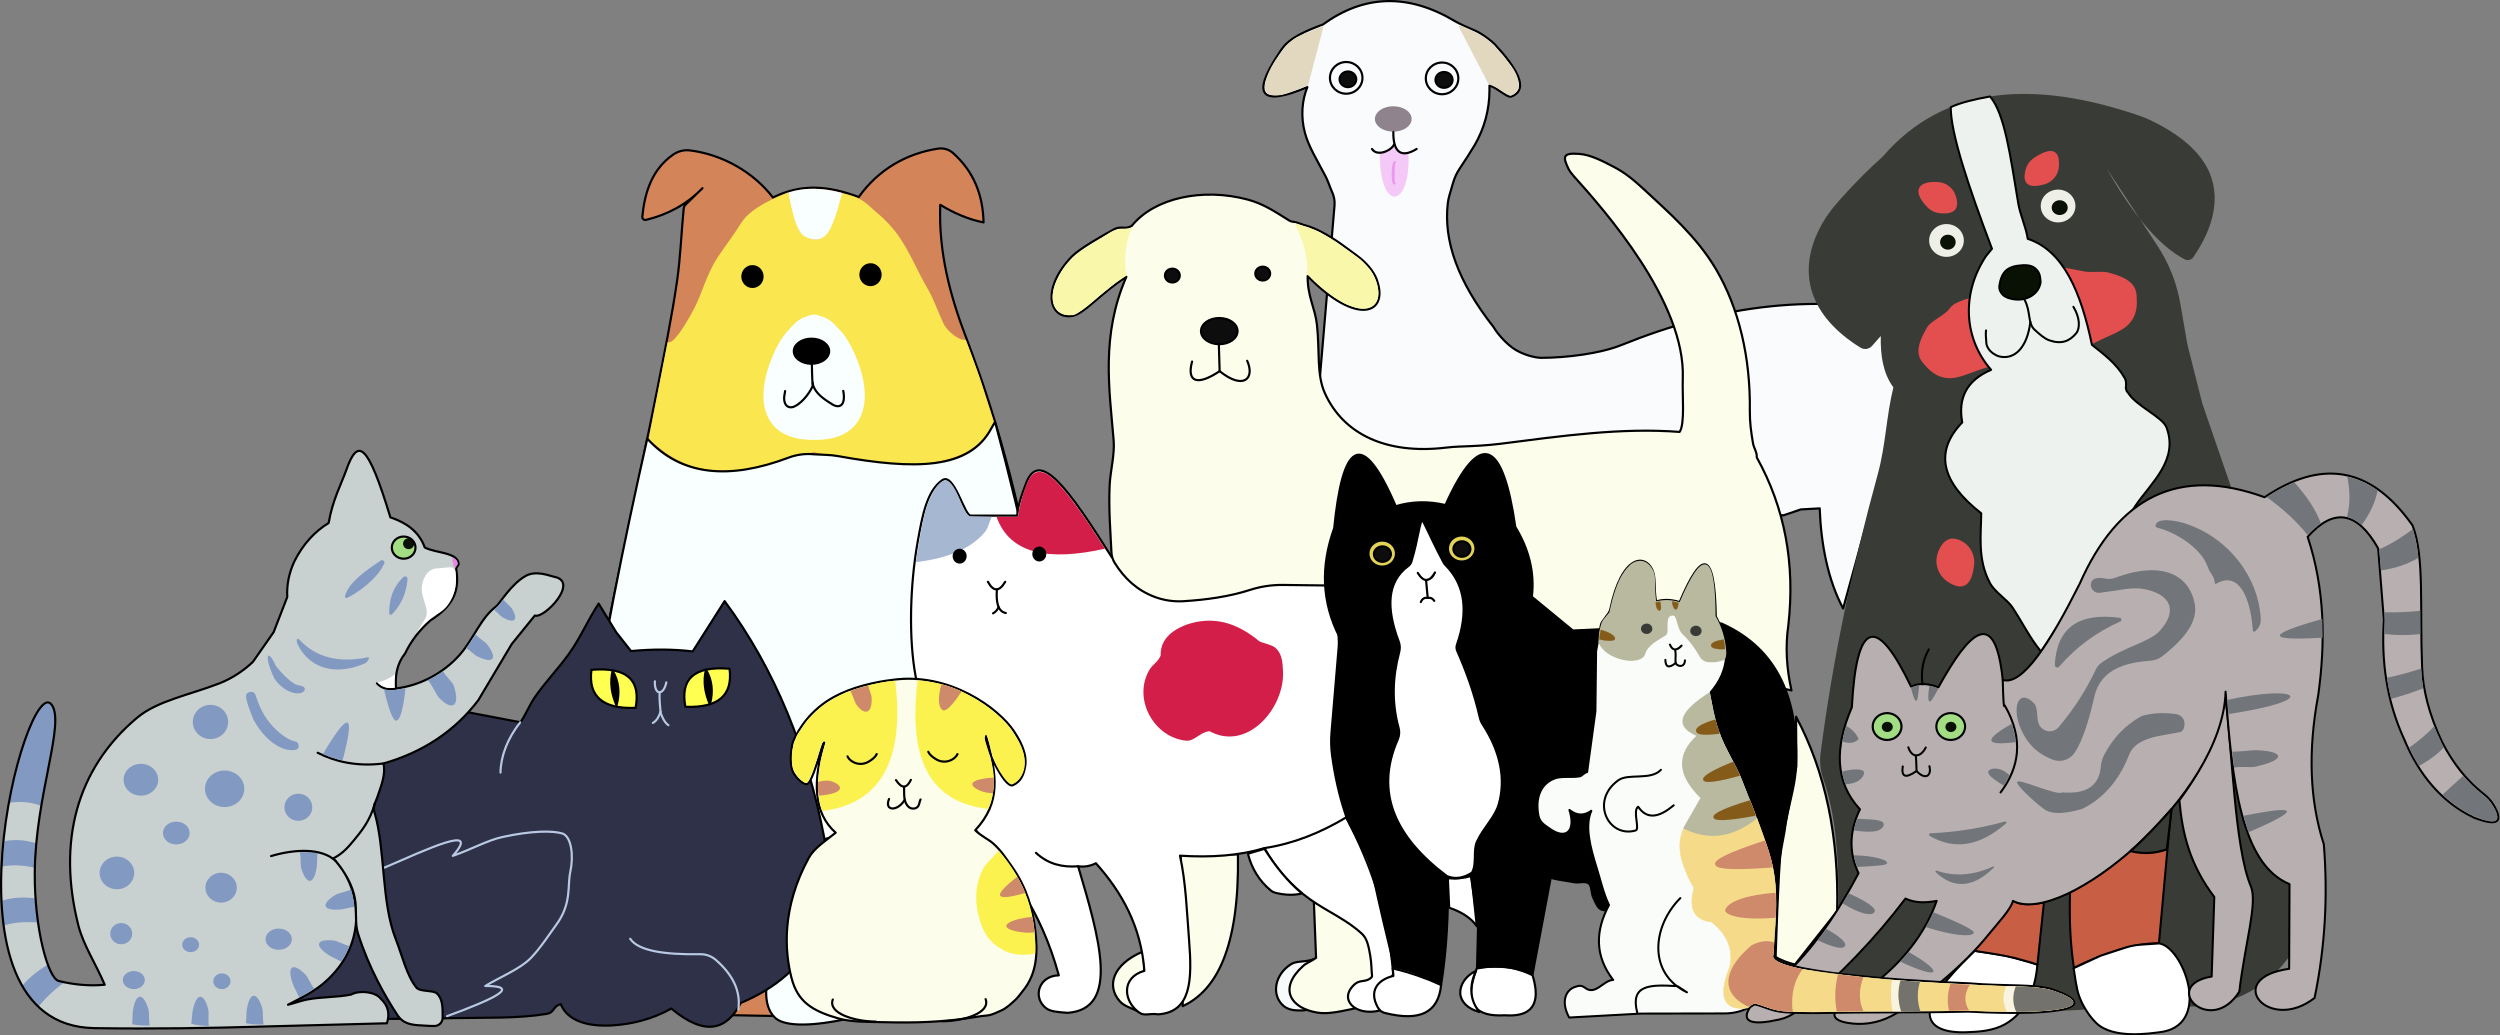 <?xml version="1.0" encoding="UTF-8" standalone="no"?><!DOCTYPE svg PUBLIC "-//W3C//DTD SVG 1.1//EN" "http://www.w3.org/Graphics/SVG/1.1/DTD/svg11.dtd"><svg width="100%" height="100%" viewBox="0 0 3820 1582" version="1.1" xmlns="http://www.w3.org/2000/svg" xmlns:xlink="http://www.w3.org/1999/xlink" xml:space="preserve" xmlns:serif="http://www.serif.com/" style="fill-rule:evenodd;clip-rule:evenodd;stroke-linecap:round;stroke-linejoin:round;stroke-miterlimit:1.5;"><rect x="0" y="0" width="3820" height="1582" fill="#808080" stroke="none"/><path d="M1120.04,1551.26l60.312,1.128l-9.019,-62.003c-22.521,17.58 -40.797,37.282 -51.293,60.875Z" style="fill:#d38559;stroke:#000;stroke-width:3.33px;"/><path d="M1183.17,1453.75c-16.266,49.186 -17.061,82.889 0.136,100.408c11.908,13.112 48.647,15.741 108.086,3.304l-108.222,-103.712Z" style="fill:#f9ffff;stroke:#000;stroke-width:3.33px;"/><path d="M1650.06,1183.46c-48.078,-151.905 -67.181,-306.233 -107.853,-461.841c-17.855,-68.309 -39.564,-137.082 -65.738,-205.153c-24.606,-63.991 -42.536,-131.031 -39.762,-203.561c20.805,12.711 42.671,22.236 66.138,26.956c-0.834,-41.506 -14.676,-77.567 -46.628,-106.047c-6.126,-5.43 -14.327,-7.895 -22.43,-6.742c-48.456,7.149 -92.014,32.236 -121.59,74.01c-47.971,-17.981 -88.502,-20.364 -131.146,0.717c-29.51,-38.465 -76.691,-65.709 -126.881,-71.985c-9.14,-1.072 -18.353,1.282 -25.86,6.607c-31.226,21.944 -43.029,55.857 -46.856,94.665c-0.141,1.466 0.433,2.91 1.543,3.879c1.11,0.968 2.619,1.342 4.052,1.004c32.531,-7.858 61.722,-23.063 86.31,-48.393c-0,-0 -18.478,17.985 -25.574,24.892c-1.768,1.72 -2.871,4.008 -3.115,6.462c-3.592,36.59 -4.815,73.903 -10.066,110.101c-8.111,55.915 -19.726,112.039 -30.612,167.287c-26.765,135.836 -57.723,269.607 -84.044,405.481l-2.694,139.856c215.058,213.256 460.177,221.389 732.806,41.805Z" style="fill:#d38559;stroke:#000;stroke-width:3.33px;"/><path d="M1192.94,1137.58c108.527,-33.234 138.543,18.015 108.786,133.587l-75.53,19.728l-33.256,-153.315Z" style="fill:#fff;stroke:#000;stroke-width:3.33px;"/><path d="M1282.64,294.427c9.285,1.985 20.661,4.677 29.034,8.667c11.496,5.478 19.14,14.371 28.412,22.047c12.316,10.194 24.705,23.357 33.51,36.171c17.052,24.82 27.578,51.804 43.638,79.441c10.356,17.821 16.304,36.772 25.308,55.46c0.495,1.03 1.458,1.935 2.227,3.164c4.122,6.59 15.705,16.562 25.29,19.624c1.929,0.616 3.548,-0.81 5.101,0.291c1.408,0.998 1.68,3.408 2.333,4.482l11.755,31.82l8.229,22.763l8.216,25.819l12.966,40.537c-32.026,75.823 -139.99,75.654 -275.301,46.144c-57.473,19.779 -109.434,30.574 -151.38,27.948c-42.398,-2.653 -73.948,-22.962 -100.804,-48.042l28.935,-147.91c7.486,3.162 22.47,-17.18 40.877,-52.027c11.29,-21.375 18.676,-51.89 35.548,-77.582c10.905,-16.604 25.189,-34.907 36.184,-52.782c14.864,-24.164 57.672,-40.799 71.549,-46.434c10.75,22.285 10.386,55.057 21.887,63.696c30.052,22.572 46.678,-1.488 56.486,-63.297Z" style="fill:#fae64f;"/><path d="M989.028,670.255c52.033,57.132 125.595,63.134 216.073,28.959c12.275,-4.615 25.449,-6.341 38.499,-5.043c12.412,0.895 24.943,0.603 35.931,2.593c119.063,21.562 201.944,20.886 235.309,-42.439l5.622,-9.632c43.345,161.134 78.582,322.943 101.119,485.811l-724.342,18.206c22.865,-155.619 55.051,-315.899 91.789,-478.455Z" style="fill:#f9ffff;stroke:#000;stroke-width:3.33px;"/><path d="M1107.22,918.532c78.084,105.392 126.65,228.758 152.158,361.105c19.977,119.371 -17.191,206.66 -127.513,252.881c-21.669,41.824 -54.693,51.331 -106.081,8.572c-29.248,16.351 -60.281,23.867 -89.386,25.685c-36.334,2.269 -68.685,-5.715 -79.487,-32.328c-12.478,2.658 -8.932,12.742 -21.892,14.85c-44.688,7.271 -92.246,5.371 -142.981,6.42c-95.086,1.967 -197.026,1.371 -281.848,-0l165.752,-493.909l219.329,41.857c8.179,-11.864 13.611,-26.093 21.908,-38.204c15.708,-22.928 35.381,-42.969 52.139,-66.334c17.467,-24.355 28.382,-50.674 45.434,-76.82l26.755,43.676l22.697,28.849c32.109,-3.018 63.583,-3.177 94.193,0.547l48.823,-76.847Z" style="fill:#2e3147;stroke:#000;stroke-width:3.33px;"/><path d="M1244.49,480.429c23.574,5.107 27.184,12.056 37.285,22.319c14.843,15.081 24.032,36.038 30.748,54.688c20.393,56.636 9.057,115.743 -68.524,114.718c-77.582,1.025 -88.918,-58.082 -68.525,-114.718c6.716,-18.65 15.905,-39.607 30.748,-54.688c10.091,-10.252 13.703,-17.197 37.211,-22.303c0.074,-0.015 0.149,-0.023 0.224,-0.025c0.023,-0.005 0.039,-0.006 0.039,-0.006l0.264,-0.013l0.317,0.011l0.213,0.017Z" style="fill:#f9ffff;"/><ellipse cx="1330.14" cy="419.711" rx="17.045" ry="17.519"/><ellipse cx="1239.95" cy="536.659" rx="28.645" ry="20.833"/><path d="M1239.71,554.178c1.419,4.119 0.813,8.601 1.019,12.426c0.539,10.033 -0.34,18.469 3.171,25.839c5.902,12.388 20.401,20.527 27.02,24.908c11.997,7.939 21.779,1.962 17.558,-20.087" style="fill:none;stroke:#000;stroke-width:3.33px;"/><ellipse cx="1149.75" cy="422.552" rx="17.045" ry="17.519"/><path d="M1047.28,1080c25.2,0.956 43.368,-3.454 54.588,-13.167c11.22,-9.713 15.49,-24.73 12.893,-44.987c-56.688,-4.707 -75.166,17.507 -67.481,58.154Z" style="fill:#ffff52;stroke:#000;stroke-width:3.33px;"/><path d="M1078.7,1023.34c9.48,16.074 11.174,33.704 6.024,52.704c-7.422,-16.952 -10.307,-34.289 -6.024,-52.704Z" style="stroke:#000;stroke-width:3.33px;"/><path d="M971.199,1081.64c-25.199,0.956 -43.368,-3.454 -54.588,-13.167c-11.22,-9.713 -15.49,-24.73 -12.893,-44.987c56.688,-4.707 75.166,17.507 67.481,58.154Z" style="fill:#ffff52;stroke:#000;stroke-width:3.33px;"/><path d="M936.061,1024.99c9.48,16.073 11.174,33.704 6.024,52.704c-7.422,-16.952 -10.307,-34.289 -6.024,-52.704Z" style="stroke:#000;stroke-width:3.33px;"/><path d="M1745.72,1454.21c-45.933,19.86 -54.823,52.026 -35.364,74.956c7.077,8.34 16.334,10.228 31.144,17.263c5.255,-30.465 10.423,-60.936 4.22,-92.219Z" style="fill:#fdfdeb;stroke:#000;stroke-width:3.33px;"/><path d="M2008.9,1465.02c-13.248,5.712 -27.202,2.62 -35.935,8.075c-25.832,16.134 -30.779,48.062 -11.369,64.191c5.267,4.377 13.181,6.638 22.21,6.693c4.323,0.026 8.023,0.112 12.637,-0.797" style="fill:#f7fafb;stroke:#000;stroke-width:3.33px;"/><path d="M1891.59,1305.34c2.266,144.217 -33.584,208.44 -84.383,232.055l-3.014,-230.849l87.397,-1.206Z" style="fill:#fdfdeb;stroke:#000;stroke-width:3.33px;"/><path d="M2007.58,1377.75l3.376,85.83c-8.744,6.331 -14.041,7.131 -20.135,12.694c-38.349,35.003 -18.038,64.342 21.773,70.922c23.398,3.868 47.635,-5.814 86.434,-11.606c34.911,-84.461 -18.161,-121.038 -91.448,-157.84Z" style="fill:#fdfdeb;stroke:#000;stroke-width:3.33px;"/><path d="M2214.35,1387.02c20.458,6.918 34.165,16.536 42.279,28.392l-8.332,-77.768l-36.107,2.778l2.16,46.598Z" style="fill:#fff;stroke:#000;stroke-width:3.33px;"/><path id="kot-z-czerwoną-plamą" serif:id="kot z czerwoną plamą" d="M2025.04,893.915l20.252,75.222l11.573,279.912c37.922,71.284 64.836,149.173 71.895,238.975l-20.831,56.127c-37.482,9.156 -64.196,-17.818 -37.174,-40.895c1.463,-1.249 3.484,-2.326 5.748,-3.065c6.131,-1.999 12.375,-0.588 18.699,-6.352c1.071,-0.933 1.535,-2.384 1.203,-3.764c-0.809,-6.011 -0.624,-18.137 -2.65,-29.58c-2.28,-12.873 -4.402,-25.627 -12,-32.903c-22.624,-21.66 -52.841,-34.264 -78.945,-52.65c-29.584,-20.837 -53.988,-48.39 -70.785,-79.024c-37.718,11.466 -81.203,14.644 -129.034,11.573c9.042,40.608 10.599,87.599 13.911,129.349c4.795,60.444 3.528,109.901 -47.472,113.097c-12.147,-2.088 -20.36,3.018 -28.367,-2.474c-24.277,-16.652 -28.884,-53.693 7.537,-64.068c-5.155,-67.8 -34.184,-119.683 -74.065,-164.331c-9.065,4.56 -18.131,5.855 -27.196,4.629c32.338,109.128 64.734,218.31 -16.201,223.93c-14.075,-1.129 -25.941,-1.668 -32.998,-7.262c-20.933,-16.594 -10.847,-49.473 19.689,-50.023c-28.247,-103.13 -77.066,-163.246 -126.72,-221.615l-42.529,-69.002l-49.473,-165.922c-10.838,-57.921 -8.743,-139.427 2.999,-205.378c7.363,-41.357 14.131,-77.914 37.529,-94.608c18.353,-13.094 34.354,56.462 43.952,54.068l70.593,-0c1.615,-18.965 9.282,-37.365 13.179,-48.181c20.366,-56.528 65.747,8.253 131.478,111.83l326.203,42.385Z" style="fill:#fff;stroke:#000;stroke-width:3.33px;"/><path d="M1515.37,789.713c-3.864,7.928 -5.049,16.613 -10.355,23.068c-23.13,28.139 -62.686,41.212 -105.637,46.16c0.621,-3.381 0.893,-6.578 1.469,-9.907c4.623,-26.698 8.347,-51.687 14.01,-71.019c6.394,-21.83 16.168,-37.504 24.418,-42.254c9.398,-5.412 17.517,3.232 28.738,30.975c2.355,5.822 5.629,14.782 11.617,20.556c1.094,0.991 2.508,1.556 3.984,1.592c7.451,0.238 31.756,0.829 31.756,0.829Z" style="fill:#a6b7d1;"/><path d="M1688.33,838.405c-85.988,19.226 -145.171,8.463 -165.733,-48.847c-0,-0 22.819,0.186 30.572,0.249c1.433,0.011 2.641,-1.065 2.797,-2.49c1.743,-15.458 6.478,-28.74 9.565,-38.657c7.449,-23.931 16.566,-31.486 31.228,-25.681c4.252,1.684 8.762,5.411 12.943,9.224c0.707,0.644 1.664,1.397 2.299,2.005c14.227,13.61 31.796,36.955 52.374,67.317c7.698,11.359 15.121,23.7 23.955,36.88Z" style="fill:#d21e48;"/><path d="M1812.82,956.264c40.303,-13.941 75.864,-3.932 110.666,25.164c7.264,3.478 19.155,5.073 24.472,9.836c9.66,8.655 10.184,21.903 10.817,34.374c2.818,55.517 -53.999,121.478 -110.311,89.866c-16.015,1.634 -24.069,15.73 -35.844,14.586c-47.704,-4.633 -79.534,-61.32 -55.686,-104.325c5.978,-10.78 12.073,-10.805 18.185,-23.466c-0.799,-22.863 14.228,-36.825 37.701,-46.035Z" style="fill:#d21e48;stroke:#d21e48;stroke-width:3.33px;"/><path d="M1509.55,889.018c8.197,14.948 16.954,15.912 26.386,-0" style="fill:none;stroke:#000;stroke-width:3.33px;"/><path d="M1523.28,900.551c-1.462,19.67 1.458,33.761 13.576,36.146" style="fill:none;stroke:#000;stroke-width:3.33px;"/><path d="M1517.42,937.16c4.141,-2.258 6.88,-5.566 8.432,-9.765" style="fill:none;stroke:#000;stroke-width:3.33px;"/><path d="M1647.33,1323.69c-23.633,1.891 -45.54,-3.122 -64.351,-20.521" style="fill:none;stroke:#000;stroke-width:3.33px;"/><path d="M1932.02,1295.92c44.175,-6.658 85.487,-23.334 124.84,-46.869" style="fill:none;stroke:#000;stroke-width:3.33px;"/><path d="M2256.41,1479.95c26.651,-5.952 54.722,-4.518 85.323,10.073c13.78,45.196 -1.931,64.32 -42.662,61.325c-43.439,2.569 -64.01,-15.5 -42.661,-71.398Z" style="fill:#fff;stroke:#000;stroke-width:3.33px;"/><path d="M2128.22,1479.65c26.153,6.354 49.608,14.426 73.819,25.311c-4.267,42.237 -32.03,56.251 -85.674,42.94c-5.822,-1.445 -9.099,-4.958 -11.387,-9.184c-13.537,-24.997 0.271,-41.75 24.117,-47.522l-0.875,-11.545Z" style="fill:#fff;stroke:#000;stroke-width:3.33px;"/><path d="M2939.68,483.237l-123.403,446.45c-22.911,-42.688 -33.812,-97.613 -35.763,-152.878l-28.843,1.593l-26.57,9.018l-721.159,-59.343c-0,0 29.462,-346.509 35.196,-413.936c0.605,-7.135 -0.671,-14.304 -3.703,-20.792c-3.656,-8.092 -6.038,-16.427 -9.894,-23.814c-13.081,-25.061 -25.903,-45.367 -31.497,-66.059c-7,-25.89 -4.393,-50.963 3.61,-70.404c-72.282,30.714 -84.446,10.733 -45.146,-48.928c9.469,-14.373 14.187,-26.605 68.726,-46.572c62.536,-45.428 129.95,-48.575 202.789,-4.716c20.671,11.099 27.445,11.819 38.128,18.239c5.61,3.371 17.072,11.447 21.871,16.649c32.572,35.316 53.555,68.357 25.655,79.646c-6.59,2.666 -20.907,-12.945 -33.778,-16.676c0,-0 0.002,2.858 0.005,7.171c0.019,29.246 -7.674,57.98 -22.302,83.305c-7.244,11.952 -14.744,23.908 -22.777,35.719c-4.617,6.742 -8.132,14.175 -10.415,22.02c-1.939,6.533 -4.189,14.266 -5.605,19.132c-1.18,4.053 -2.031,8.195 -2.544,12.386c-6.829,57.092 15.204,119.961 69.949,189.373c0.012,0.018 0.017,0.04 0.015,0.062c0.4,1.228 12.082,19.447 29.293,31.882c14.437,10.431 34.846,15.045 43.528,15.028c39.064,-0.081 90.44,-6.676 122.054,-19.429c152.729,-61.612 299.595,-81.418 462.58,-44.126Z" style="fill:#f9fbfd;stroke:#000;stroke-width:3.33px;"/><path d="M2020.05,41.838c-15.155,8.075 -32.007,12.263 -42.282,19.63c-2.077,1.49 -6.072,5.276 -7.786,6.824c-2.543,2.295 -3.662,3.437 -5.731,5.919c-21.045,25.252 -32.826,51.558 -28.613,64.37c0.459,1.396 1.864,0.946 2.707,2.048c2.159,2.823 7.581,3.323 15.248,3.091c9.439,-0.285 23.253,-7.312 43.493,-14.63l22.964,-87.252Z" style="fill:#e2d7bf;stroke:#e2d7bf;stroke-width:3.81px;"/><path d="M2280.93,73.06c4.955,0.641 7.478,6.095 7.638,6.234c8.418,7.303 8.7,9.864 14.192,16.38c13.539,16.062 16.344,26.927 15.764,39.015c-0.075,1.565 -7.091,10.016 -11.102,9.41c-1.042,-0.157 -4.222,-2.92 -6.04,-3.5c-2.708,-0.864 -0.392,0.627 -3.728,-2.05c-5.302,-4.255 -11.849,-7.686 -21.871,-11.719l-44.703,-86.14c14.768,6.035 29.832,13.099 39.872,20.738c3.651,2.779 8.442,7.315 11.703,10.06c0.797,0.671 -0.313,1.213 -1.725,1.572Z" style="fill:#e2d7bf;stroke:#e2d7bf;stroke-width:3.81px;"/><path d="M2152.1,234.763c1.921,41.25 -8.936,64.376 -20.325,65.627c-11.39,1.251 -23.313,-19.374 -23.522,-65.627c3.844,-3.514 9.041,-4.15 12.569,-6.18c3.832,-2.206 7.086,-5.69 9.953,-4.804c3.153,0.974 5.901,6.542 9.857,8.836c2.868,1.663 8.13,-1.146 11.468,2.148Z" style="fill:#f5c9f7;fill-opacity:0.99;"/><path d="M2131.28,248.088c-3.585,0.889 -3.936,32.703 -0.569,32.091" style="fill:#ea99eb;stroke:#ea99eb;stroke-width:3.81px;"/><path d="M2130.08,220.801c-3.948,9.261 -25.721,19.164 -33.615,6.836" style="fill:none;stroke:#000;stroke-width:3.33px;"/><ellipse cx="2128.91" cy="181.748" rx="26.4" ry="17.721" style="fill:#8f838e;stroke:#8f838e;stroke-width:3.33px;"/><ellipse cx="2057" cy="118.971" rx="24.838" ry="24.209" style="fill:#f9fbfd;stroke:#000;stroke-width:3.33px;"/><ellipse cx="2059.62" cy="121.182" rx="12.704" ry="11.957" style="fill:#0d0d0d;stroke:#000;stroke-width:3.33px;"/><ellipse cx="2203.49" cy="119.776" rx="24.838" ry="24.209" style="fill:#f9fbfd;stroke:#000;stroke-width:3.33px;"/><ellipse cx="2206.46" cy="122.105" rx="13.06" ry="12.075" style="fill:#0d0d0d;stroke:#000;stroke-width:3.33px;"/><path d="M2737.37,1054.94c-7.349,-32.924 -9.73,-66.261 -4.716,-100.216c10.402,-93.08 -5.293,-178.484 -48.339,-255.845c0.627,-7.944 -4.449,-13.938 -5.778,-21.837c-2.719,-16.169 -5.045,-31.748 -4.804,-50.055c1.057,-80.351 -16.482,-155.802 -51.774,-215.749c-29.087,-49.409 -72.653,-87.075 -106.685,-118.832c-18.914,-17.65 -32.398,-28.683 -50.448,-37.955c-15.371,-7.896 -33.537,-17.786 -51.295,-19.256c-27.03,-2.238 -25.38,5.127 -16.432,23.682c0.884,1.832 4.342,6.667 7.742,10.44c46.126,51.189 171.031,192.198 166.451,309.265c-0.958,24.482 3.595,69.621 -4.878,81.39c-88.822,-6.845 -180.417,6.175 -273.051,18.033c-21.298,2.726 -42.769,3.629 -64.204,4.413c-6.659,0.244 -13.012,0.761 -19.676,1.558c-91.963,10.898 -156.926,-21.033 -184.975,-82.974c-13.073,-28.867 -7.724,-64.011 -12.22,-104.814c-2.841,-25.782 -14.689,-43.615 -14.157,-74.376c76.059,78.163 125.575,57.479 105.03,4.136c-4.442,-11.533 -15.501,-25.103 -30.659,-36.041c-14.169,-10.224 -32.244,-24.988 -54.569,-36.141c-5.787,-2.891 -13.976,-6.976 -23.235,-9.329c-4.87,-1.237 -8.799,-3.198 -14.066,-4.715c-3.164,-0.911 -7.601,-0.675 -10.797,-2.798c-21.944,-13.844 -39.828,-25.651 -63.162,-31.919c-68.648,-18.441 -142.884,-2.811 -177.356,40.172c-10.719,6.123 -16.238,-0.627 -27.078,5.234c-18.155,9.817 -53.415,30.038 -64.639,41.771c-47.098,49.231 -34.437,95.609 0.256,90.638c18.657,-2.673 42.106,-33.337 83.208,-59.829c-39.125,89.869 -25.887,171.639 -19.418,249.598c1.855,22.362 -5.05,46.717 -6.074,68.709c-1.67,35.886 1.071,67.909 2.731,102.78c0.261,5.671 1.963,11.182 4.944,16.013c14.69,23.517 34.151,42.1 61.811,52.243c13.793,5.054 28.479,7.208 43.142,6.329c34.969,-2.149 69.883,-6.985 101.249,-17.105c16.697,-5.422 34.176,-8.042 51.728,-7.755c27.367,0.191 64.071,0.792 64.071,0.792l712.122,160.345Z" style="fill:#fdfdeb;stroke:#000;stroke-width:3.33px;"/><path d="M1730.27,346.74c-4.485,3.769 -13.768,2.606 -18.858,3.181c-6.01,0.679 -12.56,3.235 -17.663,6.764c-12.398,8.574 -23.88,14.881 -34.613,21.734c-9.623,6.144 -17.34,12.33 -23.588,18.744c-10.353,10.629 -16.423,21.788 -20.88,31.454c-13.189,28.604 -6.013,55.128 24.123,52.989c3.963,-0.281 7.028,-2.669 10.745,-5.123c6.354,-4.195 13.875,-9.944 21.773,-16.864c5.075,-4.447 15.089,-13.027 21.231,-17.482c1.465,-1.063 2.605,-2.542 4.277,-3.704c1.588,-1.104 2.904,-2.535 4.511,-3.609c1.101,-0.735 2.378,-1.601 3.195,-2.437c0.82,-0.839 2.18,-1.412 3.038,-2.065c2.909,-2.218 5.324,-3.936 8.182,-5.784c1.664,-1.076 3.786,-1.99 5.434,-3.612c-4.214,-25.569 -1.99,-50.727 9.093,-74.186Z" style="fill:#f8f7aa;"/><path d="M1977.99,340.774c4.313,1.864 17.489,5.038 22.753,7.4c4.972,2.231 13.005,4.692 18.495,7.994c13.089,7.872 23.788,14.232 33.872,21.735c9.16,6.814 23.274,15.791 29.522,22.205c10.353,10.628 13.76,14.492 17.99,24.259c12.772,29.487 3.515,51.353 -25.383,46.601c-3.921,-0.644 -17.4,-5.1 -21.224,-7.507c-5.361,-3.373 -5.218,-2.536 -14.175,-8.457c-3.334,-2.204 -8.153,-5.609 -12.632,-9.113c-2.733,-2.138 -5.095,-4.435 -7.626,-6.164c-1.496,-1.022 -3.708,-3.515 -5.38,-4.677c-1.588,-1.104 -2.58,-2.729 -4.187,-3.803c-1.1,-0.736 -2.119,-1.991 -2.936,-2.827c-0.819,-0.838 -1.337,-1.476 -2.194,-2.13c-2.91,-2.217 -3.795,-5.383 -7.145,-5.977c-0.593,-0.105 -0.774,-0.763 -0.874,-1.045c-0.23,-0.655 -0.167,-1.22 0.156,-2.24c0.117,-0.372 0.332,-0.875 0.471,-1.373c0.063,-0.224 0.246,-0.475 0.162,-0.665c0.695,-25.184 -7.378,-50.295 -19.665,-74.216Z" style="fill:#f8f7aa;"/><path d="M2807.18,1392.19c2.769,-113.73 -17.901,-212.888 -62.78,-296.998l0.424,75.733l-23.656,123.278c-4.522,56.578 -6.104,112.176 -8.015,167.884c7.923,5.246 17.861,8.654 29.476,11.79l64.551,-81.687Z" style="fill:#fdfdeb;stroke:#000;stroke-width:3.33px;"/><path d="M1862.43,526.964l1.159,40.179c36.817,29.539 54.175,10.929 42.111,-15.84" style="fill:none;stroke:#000;stroke-width:3.33px;"/><ellipse cx="1863.04" cy="505.942" rx="27.919" ry="19.996" style="fill:#0d0d0d;stroke:#000;stroke-width:3.33px;"/><path d="M1863.59,567.143c-33.855,22.669 -50.656,17.092 -42.111,-14.681" style="fill:none;stroke:#000;stroke-width:3.33px;"/><ellipse cx="1791.35" cy="421.053" rx="11.318" ry="10.564" style="fill:#0d0d0d;stroke:#000;stroke-width:3.33px;"/><ellipse cx="1929.44" cy="418.035" rx="11.318" ry="10.564" style="fill:#0d0d0d;stroke:#000;stroke-width:3.33px;"/><ellipse cx="2516.16" cy="959.671" rx="9.403" ry="7.595" style="fill:#080808;fill-opacity:0.43;"/><circle cx="2514.72" cy="962.202" r="7.233" style="fill:#080808;fill-opacity:0.43;"/><path d="M3409.53,745.625l-44.299,-128.765c-0,0 -18.209,-71.841 -22.109,-87.229c-0.487,-1.918 -0.898,-3.855 -1.235,-5.806c-1.49,-8.641 -6.031,-34.971 -10.246,-59.407c-5.471,-31.723 -17.405,-61.982 -35.06,-88.9c-30.979,-47.23 -77.793,-118.601 -77.793,-118.601c35.943,64.065 76.965,117.256 119.668,139.48c4.555,2.19 10.026,0.731 12.886,-3.437c24.311,-35.256 33.555,-66.533 32.562,-94.258c-1.733,-48.391 -37.45,-85.959 -98.135,-115.042c-5.432,-2.605 -11.011,-4.892 -16.709,-6.849c-165.276,-56.556 -298.568,-43.929 -389.785,59.674c-2.035,2.32 -4.218,4.506 -6.536,6.544c-16.501,14.619 -33.139,31.575 -45.748,45.075c-18.461,19.764 -31.433,34.046 -41.908,52.303c-43.532,75.872 -18.725,143.557 57.766,190.805c5.733,3.522 13.17,2.403 17.611,-2.652c6.004,-6.784 13.363,-15.159 13.363,-15.159c-0.576,29.103 3.102,56.422 19.257,78.509c-10.847,43.969 -11.722,88.409 -23.685,131.96c-40.361,146.921 -69.087,285.096 -87.629,427.697c-1.662,12.936 -0.24,26.082 4.149,38.363c18.879,53.877 24.705,122.654 22.789,200.335l5.801,100.129c123.046,19.563 234.575,64.174 374.613,51.877c0,-0 88.797,-2.383 166.077,-4.457c68.751,-1.845 130.519,-42.487 159.423,-104.894c16.832,-36.346 31.708,-68.466 31.708,-68.466l-136.796,-618.829Z" style="fill:#383b36;"/><path d="M2369.59,1340.44c0.289,2.308 18.218,4.534 36.533,7.623c7.588,1.28 15.722,-2.564 21.934,2.171c4.066,3.099 3.443,14.509 6.31,20.914c6.273,14.015 9.252,20.682 20.066,19.548c56.387,-5.908 175.604,50.907 225.955,12.183c13.261,-10.199 37.259,-14.813 35.712,-34.753c-2.877,-37.086 9.741,-89.994 10.624,-97.581c4.018,-34.545 15.782,-65.88 17.327,-96.329c5.213,-102.756 -25.754,-182.508 -114.076,-221.64l-226.6,10.893l-62.716,-51.578c4.463,-38.142 -5.09,-73.481 -25.315,-106.685c-18.909,-131.291 -53.213,-151.513 -106.685,-33.452c-26.563,-6.26 -51.852,-5.511 -75.946,1.808c-53.312,-123.997 -81.452,-93.146 -94.027,33.452c-20.608,57.246 -19.398,112.814 8.137,166.357c-0,-0 -8.842,105.279 -12.264,146.029c-0.976,11.607 -0.685,23.286 0.868,34.831c4.314,31.772 11.002,61.821 20.463,89.89c1.712,4.995 3.824,9.843 6.316,14.498c4.988,9.45 14.613,27.43 21.937,41.111c6.393,11.943 11.08,24.723 13.925,37.968c10.444,48.47 21.423,95.081 32.837,140.167c25.976,4.067 48.284,14.735 71.1,27.018c8.529,-53.412 11.245,-109.432 10.27,-162.845c14.269,1.021 25.417,-0.633 35.26,-3.406l11.1,71.513l-1.701,68.563c31.741,-3.259 62.368,-2.421 84.629,10.911l28.027,-149.179Z" style="stroke:#000;stroke-width:3.33px;"/><path d="M2173.52,794.784c0.379,0.116 0.693,0.382 0.87,0.737c10.13,20.217 18.765,40 31.715,64.001c0.685,1.267 1.55,2.427 2.569,3.444c31.852,31.965 34.635,73.844 17.88,122.026c-1.1,3.145 -0.959,6.591 0.395,9.636c13.431,30.384 25.916,64.124 34.479,101.81c0.847,3.756 2.363,7.33 4.475,10.549c27.071,41.487 35.445,83.491 24.442,121.951c-5.787,20.23 -23.543,35.899 -33.285,57.297c-6.235,13.697 0.24,33.419 -7.674,47.371c-12.922,8.362 -25.845,10.671 -38.768,5.208c-78.838,-59.335 -110.838,-127.663 -75.164,-208.984c2.46,-5.591 2.908,-11.862 1.266,-17.745c-10.474,-38.171 -9.436,-76.754 0.963,-115.672c1.45,-5.361 1.173,-11.042 -0.792,-16.236c-18.977,-50.333 -18.435,-90.909 14.492,-115.294c2.396,-1.756 4.16,-4.24 5.03,-7.081c10.652,-34.83 12.378,-62.668 17.107,-63.018Z" style="fill:#fff;stroke:#000;stroke-width:3.81px;"/><path d="M2166.36,875.483c9.819,15.579 18.449,13.307 26.293,-0.741c-2.779,6.308 -6.823,10.845 -13.647,11.488l2.537,27.396c5.006,-0.909 7.827,1.304 9.999,4.444" style="fill:none;stroke:#000;stroke-width:3.33px;"/><path d="M2181.54,913.626c-4.673,-0.821 -8.269,1.053 -10.515,6.299" style="fill:none;stroke:#000;stroke-width:3.33px;"/><ellipse cx="2112.01" cy="845.874" rx="21.134" ry="19.95" style="fill:#e3d458;stroke:#000;stroke-width:3.33px;"/><ellipse cx="2112.34" cy="846.689" rx="12.984" ry="11.809" style="fill:#0d0d0d;stroke:#000;stroke-width:3.33px;"/><ellipse cx="2233.47" cy="838.097" rx="21.134" ry="19.95" style="fill:#e3d458;stroke:#000;stroke-width:3.33px;"/><ellipse cx="2233.8" cy="838.912" rx="12.984" ry="11.809" style="fill:#0d0d0d;stroke:#000;stroke-width:3.33px;"/><path d="M2976.84,887.497c-14.581,-9.563 -20.311,-28.137 -13.652,-44.253c6.185,-15.011 14.953,-21.38 26.663,-17.848c16.282,4.638 26.867,20.315 25.085,37.15c-3.345,32.766 -16.836,39.099 -38.096,24.951Z" style="fill:#e34e4e;stroke:#e34e4e;stroke-width:3.13px;"/><path d="M3144.42,409.916l52.642,113.974c19.34,-10.572 41.772,-17.575 52.466,-27.548c15.692,-14.634 14.345,-31.739 13.717,-44.042c-0.799,-15.651 -10.242,-26.084 -42.211,-34.397c-9.777,-2.542 -24.871,0.721 -36.895,-1.671c-24.311,-4.838 -43.742,-8.722 -39.719,-6.316Z" style="fill:#e34e4e;stroke:#e34e4e;stroke-width:3.13px;"/><path d="M3028.72,457.752l9.018,101.418c-21.201,6.028 -42.102,16.769 -56.719,17.16c-21.45,0.574 -32.486,-12.563 -40.667,-21.773c-10.407,-11.717 -10.993,-25.776 5.964,-54.123c5.186,-8.67 27.234,-18.127 34.127,-28.265c4.236,-6.231 11.545,-8.807 18.132,-11.499c15.086,-6.166 30.967,-6.076 30.145,-2.918Z" style="fill:#e34e4e;stroke:#e34e4e;stroke-width:3.12px;"/><path d="M3109.13,242.388c-5.976,3.879 -10.341,9.796 -12.281,16.652c-5.891,20.78 2.963,27.564 25.427,21.417c13.142,-3.027 22.413,-14.782 22.296,-28.267c0.987,-21.852 -9.708,-26.689 -35.442,-9.802Z" style="fill:#e34e4e;stroke:#e34e4e;stroke-width:3.13px;"/><path d="M2945.68,315.085c4.968,5.332 11.74,8.628 19.001,9.248c20.477,1.784 27.649,-5.509 22.863,-22.297c-2.921,-12.954 -14.351,-22.21 -27.629,-22.375c-26.961,-1.317 -37.323,10.996 -14.235,35.424Z" style="fill:#e34e4e;stroke:#e34e4e;stroke-width:3.13px;"/><path d="M3040.72,147.42c22.51,25.9 31.032,90.522 43.182,163.308c3.018,18.076 11.636,35.39 14.488,54.213c54.945,17.999 81.38,82.114 98.095,161.955c17.803,14.378 36.686,27.531 50.13,50.878c2.763,4.798 2.129,11.856 1.753,13.222c-0.378,1.376 0.464,4.315 0.766,5.376c0.7,2.456 1.977,2.541 3.311,4.918c12.343,19.196 51.977,36.09 57.921,51.73c18.759,49.354 -22.581,83.803 -46.729,118.783l-144.838,223.84c-16.975,-20.404 -27.859,-43.374 -43.681,-67.383c-8.089,-12.274 -26.615,-22.932 -34.365,-37.221c-19.832,-36.569 -13.455,-75.917 -13.465,-106.727c-60.086,-46.986 -72.812,-93.332 -28.967,-138.913c-6.63,-36.106 5.796,-63.875 44.109,-80.319c-40.281,-45.525 -47.198,-114.479 -7.709,-173.958l9.026,-11.039c-35.784,-94.597 -63.21,-176.491 -63.003,-216.381c14.803,-6.938 36.737,-12.125 59.976,-16.282Z" style="fill:#edf2ee;stroke:#000;stroke-width:3.13px;"/><path d="M3093.31,457.71c10.158,18.427 4.505,36.119 15.729,46.268c6.791,6.141 14.632,13.356 22.183,15.996c18.555,6.488 30.916,1.593 41.086,-10.635c6.478,-7.789 5.742,-24.399 -4.167,-40.505" style="fill:none;stroke:#000;stroke-width:3.13px;"/><path d="M3102.33,491.951c-4.436,38.58 -23.899,58.609 -47.741,52.609c-4.191,-1.055 -12.392,-5.441 -16.585,-12.32c-1.239,-2.031 -2.522,-4.674 -2.757,-7.021c-0.854,-8.502 -1.241,-16.443 -0.586,-20.318" style="fill:none;stroke:#000;stroke-width:3.13px;"/><path d="M3055.57,442.836c-0.608,-1.74 -0.796,-3.598 -0.549,-5.425c3.162,-23.96 13.901,-30.782 35.154,-32.089c12.676,-0.779 18.058,2.822 21.958,7.102c2.932,3.17 4.736,7.22 5.131,11.52c0.428,3.339 0.988,6.435 0.425,9.181c-3.832,18.707 -26.134,30.363 -50.021,21.808c-5.44,-1.948 -9.969,-5.926 -12.098,-12.097Z" style="fill:#091105;"/><clipPath id="_clip1"><path d="M3055.57,442.836c-0.608,-1.74 -0.796,-3.598 -0.549,-5.425c3.162,-23.96 13.901,-30.782 35.154,-32.089c12.676,-0.779 18.058,2.822 21.958,7.102c2.932,3.17 4.736,7.22 5.131,11.52c0.428,3.339 0.988,6.435 0.425,9.181c-3.832,18.707 -26.134,30.363 -50.021,21.808c-5.44,-1.948 -9.969,-5.926 -12.098,-12.097Z"/></clipPath><g clip-path="url(#_clip1)"><path d="M3093.31,457.71l-58.314,46.854" style="fill:none;stroke:#000;stroke-width:3.13px;"/></g><path d="M3055.57,442.836c-0.608,-1.74 -0.796,-3.598 -0.549,-5.425c3.162,-23.96 13.901,-30.782 35.154,-32.089c12.676,-0.779 18.058,2.822 21.958,7.102c2.932,3.17 4.736,7.22 5.131,11.52c0.428,3.339 0.988,6.435 0.425,9.181c-3.832,18.707 -26.134,30.363 -50.021,21.808c-5.44,-1.948 -9.969,-5.926 -12.098,-12.097Z" style="fill:none;stroke:#000;stroke-width:3.13px;"/><ellipse id="oko-berneńczyka" serif:id="oko berneńczyka" cx="3144.75" cy="314.767" rx="26.514" ry="25.068" style="fill:#eeefe7;"/><clipPath id="_clip2"><ellipse cx="3144.75" cy="314.767" rx="26.514" ry="25.068"/></clipPath><g clip-path="url(#_clip2)"><ellipse cx="3147.23" cy="317.25" rx="12.25" ry="11.31" style="fill:#091105;"/></g><ellipse id="oko-berneńczyka1" serif:id="oko berneńczyka" cx="2974.23" cy="367.435" rx="26.514" ry="25.068" style="fill:#eeefe7;"/><clipPath id="_clip3"><ellipse cx="2974.23" cy="367.435" rx="26.514" ry="25.068"/></clipPath><g clip-path="url(#_clip3)"><ellipse cx="2976.36" cy="370.037" rx="11.895" ry="11.429" style="fill:#091105;"/></g><path d="M3113.08,1473.68c-2.62,37.444 -17.601,73.22 -48.874,91.071c-18.541,10.583 -40.238,11.814 -59.802,12.502c-33.753,1.188 -61.156,-8.02 -55.047,-36.912c4.853,-22.948 40.763,-61.442 67.933,-87.399c-0,0 23.804,3.562 38.262,5.725c7.215,1.08 14.351,2.63 21.363,4.641c13.772,3.95 36.165,10.372 36.165,10.372Z" style="fill:#fff;stroke:#000;stroke-width:3.13px;"/><path d="M3298.89,1441.21l18.329,-202.878c-41.127,49.099 -92.862,90.683 -154.213,125.456c-1.303,41.194 0.503,79.668 5.941,114.964c47.136,-22.831 91.236,-37.466 129.943,-37.542Z" style="fill:#c85e43;stroke:#000;stroke-width:3.13px;"/><path d="M3113.12,1474.22l10.011,-95.348c-20.328,3.789 -37.418,4.342 -46.77,-2.845l-60.388,76.692c40.951,6.216 57.125,9.243 73.738,14.19c6.989,2.081 14.907,3.65 23.409,7.311Z" style="fill:#c85e43;stroke:#000;stroke-width:3.13px;"/><path d="M1204.62,294.217c5.328,26.904 10.207,48.212 17.52,59.655c5.398,8.447 14.056,10.619 19.873,11.897c6.749,1.483 15.304,-0.46 21.99,-8.99c8.365,-10.673 15.384,-32.958 22.655,-61.903c-29.57,-8.271 -58.568,-8.55 -82.038,-0.659Z" style="fill:#f9ffff;"/><path d="M3302.47,1442.29c36.087,11.037 77.458,126.198 -3.222,135.044c-11.878,1.303 -70.563,11.231 -96.469,-14.441c-13.474,-13.353 -25.157,-33.588 -28.85,-51.32c-3.955,-18.988 -4.555,-31.012 -5.778,-32l41.634,-19.212c-0,0 22.894,-7.47 37.46,-12.222c7.822,-2.552 15.93,-4.128 24.139,-4.691l27.614,-1.895l3.472,0.737Z" style="fill:#fff;stroke:#000;stroke-width:3.13px;"/><path d="M3400.51,1066.76c9.887,70.704 13.678,229.914 39.082,288.228c9.97,25.458 -9.096,85.967 -17.938,160.281c-43.879,69.778 -122.469,-9.438 -42.24,-23.145l4.051,-121.513c-37,-48.929 -48.809,-95.735 -53.382,-147.753c42.462,-57.658 61.306,-108.319 70.427,-156.098Z" style="fill:#b8b0b0;stroke:#000;stroke-width:3.13px;"/><path d="M3795.81,1213.8c5.77,4.443 10.64,9.945 14.35,16.211c15.667,26.321 6.431,33.344 -29.81,19.363c-49.075,-23.07 -84.343,-65.663 -106.897,-120.077c-27.226,-59.393 -34.955,-120.078 -30.838,-181.882l-8.83,-109.483c-32.109,-57.139 -68.073,-62.231 -107.716,-17.658c26.674,80.052 27.247,161.516 16.245,241.568c-16.01,85.467 -13.184,161.516 8.477,228.147c6.306,78.286 2.169,156.572 -14.127,234.857c-70.59,54.923 -141.175,-30.194 -38.849,-44.525l0.569,-129.393c-74.072,-30.381 -87.952,-157.688 -97.69,-294.031c-4.11,158.255 -247.83,360.139 -324.916,319.703c-3.023,12.809 -23.518,34.287 -37.025,51.105c-37.95,47.248 -100.814,99.649 -148.474,124.704c-20.896,10.995 -44.88,14.652 -68.103,10.384c-33.399,-6.103 -27.448,-25.354 54.061,-69.792c37.687,-32.104 67.53,-72.037 82.995,-116.486c-17.609,3.401 -33.861,3.181 -47.678,-3.531c-44.948,59.633 -101.272,118.993 -165.248,171.53c-7.968,6.505 -17.352,11.051 -27.396,13.27c-82.804,18.724 -54.231,-23.807 24.717,-83.913c38.807,-41.139 69.448,-88.81 96.197,-139.595c-15.437,-32.548 -13.735,-65.096 2.17,-97.644c-38.585,-41.743 -38.853,-94.838 -12.341,-155.869c7.054,-133.253 37.549,-141.899 90.411,-31.644c11.913,-5.702 25.953,-5.018 41.816,1.13c47.865,-86.772 86.648,-123.585 98.322,-11.301c30.361,9.22 72.093,-56.605 117.535,-146.919c58.632,-132.941 151.574,-180.107 282.535,-132.226c84.535,-56.926 160.781,-49.609 226.028,42.945c18.615,46.446 10.936,126.934 14.692,216.987c1.129,33.527 10.097,70.974 30.514,114.145c17.327,33.829 38.918,60.194 64.304,79.92Z" style="fill:#b8b0b0;stroke:#000;stroke-width:3.13px;"/><path d="M2942.57,1142.23c-7.456,14.675 -20.726,17.446 -26.663,-0.37" style="fill:none;stroke:#000;stroke-width:3.13px;"/><path d="M2927.32,1154.83c0.821,6.586 0.791,16.297 1.178,23.317c13.808,14.732 23.372,6.797 19.627,-7.407" style="fill:none;stroke:#000;stroke-width:3.13px;"/><path d="M2928.5,1178.15c-17.423,12.195 -23.436,8.419 -21.108,-7.037" style="fill:none;stroke:#000;stroke-width:3.13px;"/><path d="M3060.2,1038.95c0.584,24.471 1.301,45.612 3.125,39.077c29.471,51.688 22.07,94.746 -6.481,132.854" style="fill:none;stroke:#000;stroke-width:3.13px;"/><ellipse cx="2980.67" cy="1110.14" rx="21.988" ry="20.541" style="fill:#a2dc83;"/><clipPath id="_clip4"><ellipse cx="2980.67" cy="1110.14" rx="21.988" ry="20.541"/></clipPath><g clip-path="url(#_clip4)"><ellipse cx="2980.96" cy="1110.72" rx="8.39" ry="7.812" style="fill:#091105;"/></g><ellipse cx="2980.67" cy="1110.14" rx="21.988" ry="20.541" style="fill:none;stroke:#000;stroke-width:3.27px;"/><ellipse cx="2883.46" cy="1110.14" rx="21.988" ry="20.541" style="fill:#a2dc83;"/><clipPath id="_clip5"><ellipse cx="2883.46" cy="1110.14" rx="21.988" ry="20.541"/></clipPath><g clip-path="url(#_clip5)"><ellipse cx="2883.75" cy="1110.72" rx="8.39" ry="7.812" style="fill:#091105;"/></g><ellipse cx="2883.46" cy="1110.14" rx="21.988" ry="20.541" style="fill:none;stroke:#000;stroke-width:3.33px;"/><path d="M2614.11,1057.61c3.98,19.461 6.926,39.184 13.616,58.18c9.805,27.842 26.265,52.105 34.904,74.032c15.619,39.643 32.637,81.72 44.49,122.438c14.555,49.999 6.005,101.518 3.428,147.819c-1.598,23.323 178.244,37.961 298.315,42.432c55.009,4.773 101.847,0.504 128.335,9.738c70.134,24.451 25.705,41.622 -130.042,33.516c-49.776,1.395 -112.594,0.936 -168.955,1.323c-42.137,0.29 -79.548,2.168 -111.255,-0.405c-21.505,-1.746 -32.278,-9.393 -45.972,-12.026c-0,0 -0,0.001 -0.001,0.001c-13.427,9.025 -29.232,13.86 -45.41,13.892c-43.321,0.085 -128.178,0.252 -128.178,0.252l-109.652,5.986c-13.172,-24.019 -5.617,-42.481 9.95,-47.095c5.188,-1.538 8.505,-2.66 14.379,1.808c15.969,12.149 27.888,-11.785 42.89,-12.133c-28.888,-37.539 -26.981,-75.777 -6.429,-114.44c-8.864,-18.492 -12.801,-37.517 -18.775,-56.518c-10.294,-32.742 -18.339,-64.579 -8.228,-87.496c-11.144,7.932 -22.287,7.635 -33.431,-1.286c10.563,33.316 -6.062,46.623 -31.15,27.906c-5.373,-4.008 -14.248,-8.155 -16.318,-19.603c-5.268,-29.145 4.939,-48.445 24.131,-56.213c10.609,-4.294 24.9,-1.319 38.623,-3.398c4.283,-0.649 7.311,-6.058 11.736,-6.555l12.689,-92.988l1.022,-91.906c-0,0 5.577,-30.46 7.31,-39.927c0.334,-1.824 1.077,-3.55 2.172,-5.047c2.459,-3.362 7.051,-9.638 9.627,-13.161c1.228,-1.679 2.084,-3.6 2.511,-5.636c17.353,-83.13 52.71,-85.386 64.304,-60.548c5.701,12.212 1.896,25.983 5.784,48.543c9.028,-3.179 22.587,-3.615 36.004,0.93c33.982,-80.617 53.612,-80.106 55.291,21.859c24.027,45.046 20.224,83.321 -7.715,115.726Z" style="fill:#fafcfa;stroke:#000;stroke-width:3.13px;"/><path d="M2684.63,1250.6c10.37,28.408 21.938,57.173 26.132,85.663c6.185,42.01 0.981,83.624 -1.339,122.58c-0.071,1.202 -0.603,2.349 -0.562,3.19c0.047,0.955 0.526,1.771 1.013,2.448c0.457,0.635 1.602,1.961 2.104,2.384c0.542,0.456 3.722,2.599 4.302,2.909c7.184,3.839 18.586,6.997 26.659,9.159c2.426,0.649 5.032,1.209 7.715,1.643c81.079,13.116 157.146,18.809 220.93,22.295c54.411,2.974 99.858,4.535 132.132,5.629c0.527,0.018 6.507,0.587 11.977,1.252c4.575,0.557 8.778,1.296 9.204,1.37c7.779,1.343 12.271,3.116 18.408,5.255c44.578,15.54 27.545,27.804 -48.312,29.299c-9.046,0.179 -16.257,0.395 -27.123,0.174c-21.977,-0.447 -47.716,-1.717 -77.59,-1.456c-38.027,0.333 -54.499,0.374 -92.003,0.647c-14.334,0.105 -30.612,0.114 -52.048,0.2c-7.498,0.031 -15.329,0.243 -24.091,0.372c-4.478,0.066 -9.343,0.402 -14.235,0.098c-2.436,-0.152 -20.697,0.55 -38.598,0.517c-17.351,-0.032 -34.363,-0.801 -36.3,-0.852c-24.24,-0.65 -34.349,-8.104 -51.945,-12.401c-0.266,-0.064 -0.545,-0.05 -0.803,0.041c-1.697,1.298 -0.974,0.375 -3.542,1.767c-0.03,0.015 -0.058,0.035 -0.083,0.057c-0.018,0.002 -4.691,4.159 -5.76,5.11c-0.143,0.127 -0.322,0.209 -0.512,0.234c-38.266,5.154 -44.169,-18.975 -28.933,-58.504c1.904,-4.928 3.003,-10.13 3.255,-15.407c0.775,-21.316 -8.118,-40.61 -29.408,-57.425c-29.893,-3.474 -34.416,-23.861 -26.849,-52.308c-7.583,-11.506 -12.292,-23.7 -15.757,-33.284c-8.82,-24.396 -6.993,-41.878 0.323,-58.744l111.639,-13.912Z" style="fill:#f5db89;stroke:#f5db89;stroke-width:0.83px;"/><path d="M2900.94,1522.36c-0.374,-0.107 3.565,22.802 4.123,22.914l-13.222,0.045c-2.711,-13.917 -3.204,-31.268 -0.989,-48.254l13.264,1.272c-1.73,7.367 -2.532,14.92 -3.176,24.023Z" style="fill:#f9f4df;"/><path d="M3076.52,1529.35c-0.001,0.003 -0.004,0.005 -0.007,0.004c-0.311,0.121 3.778,16.625 4.333,16.736l-14.438,0.046c-5.992,-13.918 -7.148,-22.457 -1.192,-39.443l14.682,0.664c-1.729,7.365 -2.734,12.893 -3.378,21.993Z" style="fill:#f9f4df;"/><path d="M2980.27,1503.34c-4.516,13.72 -5.354,27.439 -2.2,41.159l30.694,-0.554c-7.845,-12.469 -7.575,-25.563 1.199,-39.31l-29.693,-1.295Z" style="fill:#cf896b;"/><path d="M2808.5,1488.86c-5.007,18.806 -5.33,37.758 -1.959,56.826l40.744,-0.531c-7.687,-17.403 -6.713,-34.649 0,-51.79l-38.785,-4.505Z" style="fill:#cf896b;"/><path d="M2683.03,1251.96c0.699,-0.529 1.024,-1.419 0.831,-2.275c-1.217,-5.353 -2.992,-9.387 -4.391,-13.238c-2.647,-7.286 -5.18,-13.301 -8.879,-21.926c-1.931,-4.503 -3.823,-9.672 -6.38,-16.177c-0.754,-1.92 -1.528,-4.111 -2.311,-6.237c-0.045,-0.124 -0.115,-0.238 -0.175,-0.356c-0.509,-1 -0.758,-2.366 -1.547,-3.755c-0.327,-0.575 -0.792,-1.805 -1.199,-2.759c-1.205,-2.819 -3.224,-7.325 -5.751,-12.066c-3.066,-5.752 -6.115,-11.976 -8.413,-16.125c-0.902,-1.628 -1.793,-3.046 -2.196,-3.91c-1.164,-2.494 -3.33,-7.251 -5.756,-11.453c-0.388,-0.666 -0.741,-1.351 -1.057,-2.054c-6.581,-14.604 -12.547,-30.164 -16.523,-48.241c-0.146,-0.602 -0.332,-1.59 -0.535,-2.419c-0.358,-1.46 -0.8,-3.112 -1.114,-4.866c-0.803,-4.483 -1.828,-9.628 -2.844,-14.742c-0.287,-1.443 -0.519,-2.96 -0.789,-4.386c-0.509,-2.692 -1.051,-5.213 -1.561,-7.373c-40.342,25.872 -59.165,49.577 -20.445,66.801c-29.531,27.543 -30.798,58.749 6.329,94.932c-0,0 -19.843,34.666 -25.227,44.071c-0.349,0.609 -0.427,1.336 -0.216,2.006c0.212,0.669 0.694,1.219 1.33,1.516c42.354,19.847 76.9,9.2 108.819,-14.968Z" style="fill:#b8b99f;"/><path d="M2512.15,999.534c-7.178,17.35 -59.115,7.458 -68.241,-18.998c1.293,-15.995 0.93,-15.029 4.119,-26.6c1.534,-5.83 6.608,-10.053 9.966,-14.543c1.05,-1.405 2.504,-2.629 2.814,-4.14c11.661,-56.832 27.841,-67.062 30.341,-70.239c2.226,-2.829 11.492,-8.776 19.853,-5.875c5.471,1.898 10.629,6.444 14.186,14.474c3.916,8.843 0.516,15.057 3.833,45.323c0.044,0.442 0.276,0.843 0.636,1.102c0.361,0.259 0.816,0.349 1.248,0.249c12.28,-2.808 23.749,-2.44 35.004,1.247c0.797,0.264 1.664,-0.127 1.992,-0.9c34.313,-80.864 51.666,-76.58 51.978,21.231c9.948,16.579 14.641,35.657 15.653,47.626c0.269,3.176 0.884,6.533 0.624,9.42c-0.394,4.392 -0.509,7.738 -4.519,8.865c-1.746,0.491 -3.559,1.025 -5.137,1.454c-2.852,0.777 -5.794,1.173 -8.749,1.178c-1.524,-0.02 -3.505,-0.046 -6.031,-0.091c-5.918,-0.061 -11.284,-3.489 -13.828,-8.832c-5.119,-8.95 -14.285,-22.694 -24.823,-32.384c-11.651,-10.713 -7.061,-31.756 -18.591,-29.982c-13.671,2.103 -4.331,26.392 -9.963,30.311c-10.256,7.135 -28.303,14.395 -32.365,30.104Z" style="fill:#b8b99f;stroke:#b8b99f;stroke-width:3.13px;"/><path d="M2446.09,962.477c13.617,3.745 21.4,9.262 21.643,12.927c0.244,3.665 -7.25,5.159 -23.789,1.496c0.01,-0.378 0.142,-0.612 0.158,-1.02c0.142,-3.665 0.972,-8.686 1.988,-13.403Z" style="fill:#855b19;stroke:#855b19;stroke-width:0.54px;"/><path d="M2903.93,1498.24c-4.592,15.518 -3.986,31.743 1.01,47.261l29.314,-0.445c-4.867,-14.981 -5.246,-29.965 -0.526,-44.946l-29.798,-1.87Z" style="fill:#73726c;"/><path d="M2560.51,1013.05c-10.292,8.24 -15.445,6.762 -15.862,-4.749" style="fill:none;stroke:#000;stroke-width:3.13px;"/><path d="M2619.93,1101.35c-19.357,5.901 -27.559,11.537 -26.809,15.555c0.751,4.018 10.051,5.424 32.657,2.819l-5.848,-18.374Z" style="fill:#855b19;stroke:#855b19;stroke-width:3.33px;"/><path d="M2656.77,1184.11l-9.032,-18.225c-59.289,23.682 -60.481,37.468 9.032,18.225Z" style="fill:#855b19;stroke:#855b19;stroke-width:3.33px;"/><path d="M2673.19,1224.76c-36.109,10.665 -54.34,19.562 -53.469,23.884c0.87,4.322 20.843,4.068 61.143,-3.569l-7.674,-20.315Z" style="fill:#b8bbaa;stroke:#b8bbaa;stroke-width:3.33px;"/><path d="M2673.19,1224.76c-36.109,10.665 -54.34,19.562 -53.469,23.884c0.87,4.322 20.843,4.068 61.143,-3.569l-7.674,-20.315Z" style="fill:#855b19;stroke:#855b19;stroke-width:3.33px;"/><path d="M3080.1,1507.29c7.734,0.346 14.919,0.546 21.972,0.847c3.214,0.137 6.821,0.481 10.429,0.889c1.786,0.202 5.343,0.697 7.344,0.9c3.419,0.347 6.678,1.027 9.695,1.724c16.094,3.716 29.05,9.881 35.057,14.595c3.351,2.629 3.12,4.564 3.483,5.954c-0.244,1.758 -2.207,3.929 -6.108,5.731c-4.898,2.262 -12.823,4.089 -23.916,5.429c-1.032,0.125 -2.644,0.295 -3.729,0.41c-13.556,1.44 -32.437,2.47 -53.528,2.408c-5.566,-12.046 -5.999,-26.201 -0.699,-38.887Z" style="fill:#73726c;"/><path d="M2695.84,1286.14c-54.522,17.969 -77.02,29.319 -73.23,35.236c3.791,5.917 33.868,6.4 84.496,2.636c-2.432,-12.789 -6.216,-25.41 -11.266,-37.872Z" style="fill:#cf896b;stroke:#cf896b;stroke-width:3.13px;"/><path d="M2711.66,1365.72c-40.184,3.196 -70.934,12.713 -74.188,25.888c3.79,5.916 23.56,13.111 74.188,9.347c0.806,-11.745 0.831,-23.49 0,-35.235Z" style="fill:#cf896b;stroke:#cf896b;stroke-width:3.13px;"/><path d="M2564.38,921.229c0.003,6.982 -1.809,9.928 -4.05,9.845c-2.241,-0.083 -4.594,-4.945 -5.513,-11.988c3.289,0.359 6.486,1.041 9.563,2.143Z" style="fill:#855b19;stroke:#855b19;stroke-width:0.54px;"/><path d="M2536.49,919.358c2.69,9.099 1.28,13.679 -1.075,13.483c-2.354,-0.195 -5.295,-4.291 -5.268,-12.225l6.343,-1.258Z" style="fill:#855b19;stroke:#855b19;stroke-width:0.54px;"/><path d="M2633.72,977.429c-13.253,1.597 -19.442,5.546 -19.196,9.002c0.245,3.456 7.283,6.261 21.198,5.253c-0.205,-4.803 -0.843,-9.558 -2.002,-14.255Z" style="fill:#855b19;stroke:#855b19;stroke-width:0.54px;"/><path d="M2551.68,984.97c3.95,9.382 9.876,9.876 17.776,1.482c-2.648,3.053 -5.524,5.749 -9.992,5.944c2.424,10.685 -1.147,19.51 2.261,22.72c4.231,3.986 12.567,3.899 12.915,-6.075" style="fill:none;stroke:#000;stroke-width:3.13px;"/><path d="M2567.52,1372.31c-42.885,43.09 -50.04,114.725 10.126,143.935l-14.466,-9.403c-41.8,-2.5 -72.661,-2.733 -61.479,40.504" style="fill:none;stroke:#000;stroke-width:3.13px;"/><path d="M2537.86,1176.3c-15.525,16.643 -49.647,4.897 -65.052,15.937c-43.701,31.32 -15.264,88.809 26.505,76.723c6.74,-1.951 -5.075,-30.573 3.829,-36.243c13.834,20.521 32.698,15.889 54.247,-2.17" style="fill:none;stroke:#000;stroke-width:3.13px;"/><ellipse cx="2516.1" cy="960.756" rx="8.679" ry="7.956" style="fill:#383b36;"/><ellipse cx="2591.35" cy="964.014" rx="8.679" ry="7.956" style="fill:#383b36;"/><path d="M2711.06,1440.26c-10.792,-4.075 -22.617,-2.206 -34.718,4.191c-36.806,30.808 -53.901,69.697 -5.976,93.328c1.135,-0.07 2.357,0.078 3.166,-0.205c2.146,-0.75 3.143,-2.4 5.069,-3.181c0.386,-0.157 0.852,-0.331 1.202,-0.6c0.355,-0.272 0.595,-0.637 1.172,-0.514c8.381,1.785 20.855,6.834 29.213,9.303c9.559,2.825 20.549,3.683 29.216,3.431c-3.769,-27.301 3.297,-49.868 14.911,-65.059c-19.676,-4.91 -32.166,-7.703 -38.68,-12.073c-3.357,-2.253 -5.696,-4.218 -6.364,-7.149c-0.035,-0.155 0.29,-1.123 0.282,-1.285c-0.005,-0.115 0.264,-1.278 0.278,-1.406c0.079,-0.732 0.093,-1.6 0.26,-2.423c0.491,-2.406 0.184,-6.151 0.553,-10.375c0.082,-0.939 0.155,-1.925 0.236,-2.892c0.034,-0.41 -0.049,-0.817 0.062,-1.215c0.167,-0.601 -0.064,-1.248 0.118,-1.876Z" style="fill:#cf896b;"/><path d="M2129.05,201.714c-0.505,29.172 10.845,41.2 35.551,25.923" style="fill:none;stroke:#000;stroke-width:3.33px;"/><ellipse cx="1588.08" cy="846.556" rx="9.027" ry="9.721" style="stroke:#000;stroke-width:3.33px;"/><ellipse cx="1466.33" cy="849.796" rx="9.027" ry="9.721" style="stroke:#000;stroke-width:3.33px;"/><path d="M1989.45,1365.23c-11.491,2.815 -26.064,2.836 -41.531,-1.305c-2.142,-0.582 -4.137,-1.611 -5.853,-3.02c-18.199,-15.034 -29.284,-33.805 -34.975,-55.4c-0.153,-0.584 0.187,-1.184 0.766,-1.354c4.756,-1.399 24.245,-7.128 24.245,-7.128c16.745,26.652 35.106,49.641 57.348,68.207Z" style="fill:#fff;stroke:#000;stroke-width:3.33px;"/><path d="M2255.24,1483.55c-16.36,7.658 -24.885,22.297 -23.923,34.847c0.961,12.549 11.673,23.253 29.258,27.955c-14.114,-17.539 -16.501,-38.521 -5.335,-62.802Z" style="fill:#fff;stroke:#000;stroke-width:3.33px;"/><path d="M1498.3,1552.75c-57.008,9.926 -104.971,10.173 -144.664,9.224c-28.447,-0.681 -52.646,-0.025 -72.883,-5.889c-38.616,-11.188 -61.706,-24.58 -71.239,-61.486c-10.591,-41.003 -15.551,-107.341 26.402,-183.909c8.096,-14.775 26.277,-26.528 41.013,-38.293c-34.371,-30.562 -35.198,-79.185 -17.328,-137.877c-2.865,-4.267 -16.49,61.656 -27.026,63.689c-4.477,0.864 -20.366,-11.176 -23.202,-25.967c-3.146,-16.406 1.603,-36.969 2.364,-38.781c8.344,-19.881 27.251,-49.149 62.219,-68.353c27.639,-15.179 61.901,-22.897 89.617,-26.272c88.076,-12.375 163.13,44.489 185.333,77.992c7.621,11.5 21.405,33.153 17.428,54.793c-2.211,12.028 -6.15,22.493 -18.701,28.162c-12.931,5.841 -46.581,-66.049 -40.91,-75.81c16.874,60.911 22.903,102.228 -16.575,144.657c8.6,8.69 19.669,13.305 27.892,20.607c11.445,10.162 19.637,22.815 28.073,34.799c23.035,32.725 32.005,65.622 35.873,98.481c3.826,32.507 2.792,65.009 -19.099,91.61c-2.315,2.812 -7.466,10.073 -10.812,13.075c-6.373,5.719 -13.718,13.303 -22.923,17.178c-6.091,2.564 -12.191,5.896 -18.491,6.992c-4.451,0.774 -8.695,0.74 -12.361,1.378Z" style="fill:#fdfdeb;stroke:#000;stroke-width:3.33px;"/><path d="M1525.85,1302.07c-8.101,10.21 -18.26,17.855 -23.015,27.572c-12.852,26.264 -10.928,51.211 -5.24,72.384c5.765,21.464 15.549,39.048 40.03,50.191c12.112,5.513 27.38,6.225 42.66,3.635c1.711,-57.215 -14.173,-107.46 -54.435,-153.782Z" style="fill:#fbf250;stroke:#fbf250;stroke-width:3.13px;"/><path d="M1577.36,1400.84c-43.94,4.922 -53.856,18.534 -17.093,23.456c6.016,0.806 11.73,1.41 20.662,0.241c-0.752,-7.899 -1.954,-15.798 -3.569,-23.697Z" style="fill:#cf896b;"/><path d="M1402.13,1039.59c-15.189,123.274 19.986,186.273 107.765,196.533c0.326,-1.266 1.194,-2.582 1.703,-3.777c1.155,-2.709 2.176,-5.218 3.034,-8.123c2.361,-8.001 3.241,-16.176 3.847,-24.777c0.316,-4.486 0.512,-9.239 0.08,-13.823c-2.212,-23.484 -8.532,-36.977 -14.475,-58.103c1.077,-0.743 1.407,-4.337 1.998,-4.744c1.559,-1.074 2.526,3.157 5.758,13.91c1.103,3.671 1.693,9.041 3.271,13.404c0.801,2.214 1.108,4.475 1.975,6.785c3.544,9.444 8.487,19.708 16.632,30.937c2.609,3.597 5.342,6.274 8.763,9.231c0.698,0.603 2.488,1.317 3.549,1.372c1.329,0.068 2.117,-1.206 2.647,-1.025c2.211,-1.54 4.547,-2.675 6.341,-4.473c14.816,-14.85 14.923,-38.713 -1.502,-64.868c-3.15,-5.016 -5.997,-10.365 -10.075,-15.777c-4.013,-5.329 -9.238,-10.719 -14.762,-15.915c-8.11,-7.627 -17.708,-15.358 -27.923,-22.157c-2.151,-0.876 -3.93,-2.576 -6.095,-3.913c-3.942,-2.436 -8.228,-4.791 -11.745,-6.724c-12.096,-6.649 -22.422,-11.467 -34.072,-15.171c-16.832,-5.35 -32.383,-7.553 -46.714,-8.802Z" style="fill:#fbf250;"/><path d="M1367.85,1040.08c15.189,123.273 -23.872,188.815 -111.651,199.075c-1.427,-5.541 -3.356,-10.74 -4.398,-16.44c-1.485,-8.131 -1.793,-16.864 -1.625,-25.491c0.058,-2.967 0.122,-6.164 0.406,-9.186c2.213,-23.484 3.545,-27.623 9.487,-48.749c0.265,-0.943 1.413,-3.965 1.338,-4.679c-0.076,-0.72 -0.82,-1.865 -1.966,-1.963c-1.194,-0.102 -2.824,0.966 -4.473,6.454c-1.104,3.671 -2.325,7.398 -3.903,11.761c-0.801,2.214 -1.109,4.727 -1.975,7.037c-3.544,9.445 -6.293,20.199 -12.27,32.716c-2.027,4.244 -0.524,1.637 -3.228,4.985c-0.865,1.071 -1.851,0.657 -3.171,0.582c-1.328,-0.075 -2.247,-1.659 -2.776,-1.478c-2.211,-1.539 -4.219,-3.269 -6.013,-5.067c-8.192,-8.211 -11.19,-16.122 -11.587,-26.962c-0.228,-6.223 -0.432,-13.655 1.854,-22.043c0.104,-0.384 0.537,-1.981 0.605,-2.336c0.418,-2.163 1.126,-4.182 1.894,-6.246c0.231,-0.62 0.888,-1.713 1.082,-2.455c1.498,-5.73 3.886,-9.002 7.963,-14.414c4.014,-5.329 8.136,-13.188 13.661,-18.384c4.356,-4.097 8.888,-8.975 13.968,-13.432c4.377,-3.842 9.226,-7.306 13.955,-10.453c2.151,-0.876 7.88,-4.551 10.045,-5.889c3.942,-2.435 7.981,-4.049 11.498,-5.982c12.095,-6.649 23.409,-8.258 35.059,-11.962c16.832,-5.35 31.89,-7.75 46.221,-8.999Z" style="fill:#fbf250;"/><path d="M1250.19,1194.82c2.858,-1.289 13.787,-3.07 19.395,-1.32c18.727,5.847 23.839,18.953 -18.58,22.293c-1.209,-6.991 -1.547,-13.982 -0.815,-20.973Z" style="fill:#cf896b;"/><path d="M1326.85,1047.33c1.115,7.372 4.784,13.417 4.996,18.689c1.009,25.073 -10.59,27.237 -22.742,11.454c-3.305,-4.292 -5.771,-15.046 -9.829,-21.563c8.978,-3.5 18.165,-6.375 27.575,-8.58Z" style="fill:#cf896b;"/><path d="M1438.37,1045.46c-6.238,23.102 -3.714,36.918 2.098,39.624c4.745,2.706 14.659,-6.911 28.664,-28.247c-9.114,-4.818 -19.491,-8.5 -30.762,-11.377Z" style="fill:#cf896b;"/><path d="M1518.56,1188.14c-32.764,1.933 -43.35,10.061 -21.19,19.904c4.63,2.057 11.591,3.813 19.956,4.043c1.018,-7.275 1.51,-15.163 1.234,-23.947Z" style="fill:#cf896b;"/><path d="M1463,1152.28c-1.605,3.391 -4.071,5.707 -6.919,7.544c-7.627,5.048 -17.476,5.265 -25.318,0.559c-5.433,-3.217 -10.2,-6.785 -12.338,-11.668" style="fill:none;stroke:#000;stroke-width:3.33px;"/><path d="M1382.49,1221.98c-10.619,18.175 -31.752,17.926 -24.067,-1.113" style="fill:none;stroke:#000;stroke-width:3.33px;"/><path d="M1381.41,1202.49c0.233,8.688 -0.232,15.087 1.297,20.608c2.189,7.91 6.979,11.951 11.124,12.32c2.673,0.238 6.358,0.252 9.238,-3.747c1.669,-2.317 1.762,-6.192 3.49,-10.069" style="fill:none;stroke:#000;stroke-width:3.33px;"/><path d="M1391.83,1191.63c-6.128,12.77 -13.545,14.362 -22.759,0.386" style="fill:none;stroke:#000;stroke-width:3.33px;"/><path d="M1294.98,1155.75c1.606,3.391 4.071,5.707 6.92,7.544c7.627,5.048 17.475,5.265 25.317,0.558c5.434,-3.216 10.201,-6.784 12.338,-11.667" style="fill:none;stroke:#000;stroke-width:3.33px;"/><path d="M1440.31,1560.45c32.318,-0.224 73.564,-12.634 65.699,-33.753" style="fill:none;stroke:#000;stroke-width:3.33px;"/><path d="M1566.47,1364.55c-22.482,6.41 -35.868,8.06 -38.129,4.052c-2.26,-4.008 6.088,-13.481 26.039,-28.931c2.479,4.33 4.739,8.716 6.874,12.929c2.057,4.059 4.013,7.948 5.216,11.95Z" style="fill:#cf896b;"/><path d="M1338.21,1561.05c-32.317,-0.224 -73.563,-12.634 -65.698,-33.753" style="fill:none;stroke:#000;stroke-width:3.33px;"/><path d="M1018.12,1042.68c-4.368,21.058 -18.508,19.837 -17.468,-1.637" style="fill:none;stroke:#b9c9e3;stroke-width:3.33px;"/><path d="M1007.81,1057.96c-0.599,10.753 1.508,29.396 1.508,29.396c-0.734,-0.104 4.166,15.691 11.953,20.768" style="fill:none;stroke:#b9c9e3;stroke-width:3.33px;"/><path d="M1009.32,1087.35c-2.394,7.848 -5.979,14.071 -11.748,17.316" style="fill:none;stroke:#b9c9e3;stroke-width:3.33px;"/><path d="M585.265,1326.62c67.384,-28.781 150.71,-68.826 106.653,-18.872c28.051,-9.794 53.114,-23.797 75.217,-28.652c47.008,-10.324 77.363,-9.65 91.507,-5.734c14.884,4.122 18.025,35.329 12.743,59.017c-4.624,20.741 2.58,48.159 -21.45,80.694c-9.454,12.799 -24.273,35.916 -38.997,50.935c-16.633,16.966 -47.397,29.063 -69.425,42.561c56.679,-0.148 11.564,20.44 -58.373,46.084" style="fill:none;stroke:#b9c9e3;stroke-width:3.33px;"/><path d="M962.906,1434.41c12.374,18.614 52.389,24.472 106.948,23.616c8.779,-0.139 17.301,2.969 23.93,8.726c26.037,22.604 38.341,47.76 34.394,76.011" style="fill:none;stroke:#b9c9e3;stroke-width:3.33px;"/><path d="M794.829,1103.77c-19.129,24.435 -29.652,51.097 -30.054,76.701" style="fill:none;stroke:#b9c9e3;stroke-width:3.33px;"/><path d="M3255.45,1300.51c22.061,-19.713 42.609,-41.843 62.797,-64.366l-7.226,61.646c-19.252,6.771 -37.256,7.187 -55.571,2.72Z" style="fill:#383b36;stroke:#000;stroke-width:3.33px;"/><path d="M605.093,1051.96c35.604,-4.186 71.65,-22.608 96.959,-50.992c21.43,-24.033 32.518,-57.142 56.523,-74.775c4.306,-3.163 22.526,-34.013 44.916,-46.303c16.197,-8.891 37.07,0.341 42.864,1.362c40.101,7.071 -15.206,64.865 -29.1,59.269l-35.281,43.507l-51.117,85.905c-35.887,47.088 -84.237,79.315 -145.052,96.681c4.145,15.596 -3.426,34.354 -9.003,50.722c-2.888,8.474 -7.346,14.903 -4.92,22.885c17.451,57.435 10.093,137.273 32.967,195.138c9.533,24.116 16.162,54.378 31.258,73.525c5.438,6.896 25.256,3.814 31.192,8.868c9.209,7.841 9.241,22.535 9.05,37.452c-0.038,6.341 -4.783,11.666 -11.077,12.432c-6.898,0.297 -14.045,-0.401 -19.99,-0.7c-14.734,-0.742 -28.721,-1.626 -38.144,-16.062c-17.198,-26.347 -43.047,-70.299 -60.144,-124.511c-5.2,-16.489 -1.413,-34.9 -4.645,-53.05c-3.622,-20.339 -14.714,-40.436 -30.479,-58.828c23.237,26.211 31.737,55.225 32.037,83.248c0.033,3.1 0.379,6.465 0.191,9.536c-2.062,33.627 -16.394,65.873 -47.656,93.495c-15.074,13.318 -35.345,23.78 -56.365,34.456c9.771,-2.277 19.542,-6.112 29.313,-7.979c22.375,-4.276 45.189,-3.053 67.125,-7.562c12.641,-7.026 37.334,-4.397 45.361,6.435c11.651,10.723 13.914,23.379 9.266,37.459l-185.354,4.864c-86.353,2.678 -175.296,3.905 -261.593,2.553c-249.015,-3.904 -104.155,-545.07 -65.377,-494.296c21.404,28.026 -24.96,139.392 -25.705,257.133c-0.544,85.887 20.418,161.13 36.685,165.139c22.776,5.612 46.752,8.018 70.229,5.704c-13.643,-32.007 -32.633,-60.627 -40.177,-90.204c-32.325,-126.724 -3.794,-239.235 89.404,-317.579c31.292,-26.305 80.408,-34.979 126.425,-52.886c19.159,-7.455 37.501,-19.891 50.822,-32.759l31.646,-45.378l20.771,-53.691c-0.943,-18.129 2.432,-36.257 10.852,-54.385c13.562,-26.925 31.403,-45.829 52.456,-58.709c5.451,-33.861 19.896,-61.169 26.9,-80.917c17.227,-48.572 31.992,-44.317 67.394,72.345c23.954,8.1 43.538,21.116 52.505,46.076c17.245,8.85 50.291,7.121 51.736,24.918c0.173,2.133 -3.966,5.722 -3.679,7.578c4.329,28.016 0.764,53.596 -39.485,78.943c-17.307,15.304 -29.896,32.181 -38.575,50.362c-12.937,16.2 -15.381,34.498 -13.929,53.576Z" style="fill:#c9d0d0;"/><clipPath id="_clip6"><path d="M605.093,1051.96c35.604,-4.186 71.65,-22.608 96.959,-50.992c21.43,-24.033 32.518,-57.142 56.523,-74.775c4.306,-3.163 22.526,-34.013 44.916,-46.303c16.197,-8.891 37.07,0.341 42.864,1.362c40.101,7.071 -15.206,64.865 -29.1,59.269l-35.281,43.507l-51.117,85.905c-35.887,47.088 -84.237,79.315 -145.052,96.681c4.145,15.596 -3.426,34.354 -9.003,50.722c-2.888,8.474 -7.346,14.903 -4.92,22.885c17.451,57.435 10.093,137.273 32.967,195.138c9.533,24.116 16.162,54.378 31.258,73.525c5.438,6.896 25.256,3.814 31.192,8.868c9.209,7.841 9.241,22.535 9.05,37.452c-0.038,6.341 -4.783,11.666 -11.077,12.432c-6.898,0.297 -14.045,-0.401 -19.99,-0.7c-14.734,-0.742 -28.721,-1.626 -38.144,-16.062c-17.198,-26.347 -43.047,-70.299 -60.144,-124.511c-5.2,-16.489 -1.413,-34.9 -4.645,-53.05c-3.622,-20.339 -14.714,-40.436 -30.479,-58.828c23.237,26.211 31.737,55.225 32.037,83.248c0.033,3.1 0.379,6.465 0.191,9.536c-2.062,33.627 -16.394,65.873 -47.656,93.495c-15.074,13.318 -35.345,23.78 -56.365,34.456c9.771,-2.277 19.542,-6.112 29.313,-7.979c22.375,-4.276 45.189,-3.053 67.125,-7.562c12.641,-7.026 37.334,-4.397 45.361,6.435c11.651,10.723 13.914,23.379 9.266,37.459l-185.354,4.864c-86.353,2.678 -175.296,3.905 -261.593,2.553c-249.015,-3.904 -104.155,-545.07 -65.377,-494.296c21.404,28.026 -24.96,139.392 -25.705,257.133c-0.544,85.887 20.418,161.13 36.685,165.139c22.776,5.612 46.752,8.018 70.229,5.704c-13.643,-32.007 -32.633,-60.627 -40.177,-90.204c-32.325,-126.724 -3.794,-239.235 89.404,-317.579c31.292,-26.305 80.408,-34.979 126.425,-52.886c19.159,-7.455 37.501,-19.891 50.822,-32.759l31.646,-45.378l20.771,-53.691c-0.943,-18.129 2.432,-36.257 10.852,-54.385c13.562,-26.925 31.403,-45.829 52.456,-58.709c5.451,-33.861 19.896,-61.169 26.9,-80.917c17.227,-48.572 31.992,-44.317 67.394,72.345c23.954,8.1 43.538,21.116 52.505,46.076c17.245,8.85 50.291,7.121 51.736,24.918c0.173,2.133 -3.966,5.722 -3.679,7.578c4.329,28.016 0.764,53.596 -39.485,78.943c-17.307,15.304 -29.896,32.181 -38.575,50.362c-12.937,16.2 -15.381,34.498 -13.929,53.576Z"/></clipPath><g clip-path="url(#_clip6)"><path d="M99.01,1500.68c-17.227,12.059 -31.918,26.288 -44.075,42.687l-25.577,-31.272c10.953,-14.94 25.612,-27.474 43.542,-37.885l26.11,26.47Z" style="fill:#829ac2;"/><path d="M58.991,1409.41c-21.143,-0.817 -34.3,-0.883 -54.018,4.904l-1.647,-38.174c17.866,-5.345 32.84,-5.682 53.543,-3.107l2.122,36.377Z" style="fill:#829ac2;"/><path d="M52.592,1325.62c-19.359,-3.58 -30.9,-4.659 -49.872,-1.558l4.52,-38.837c17.203,-2.91 29.914,-1.846 48.622,3.407l-3.27,36.988Z" style="fill:#829ac2;"/><path d="M63.997,1231.93c2.478,-13.021 4.307,-25.496 5.221,-37.417c0.556,-7.25 1.544,-12.672 3.913,-18.943c6.159,-16.306 13.314,-74.529 11.321,-79.585c-2.915,-7.394 -1.915,-17.856 -6.513,-20.733c-1.139,-0.712 -10.295,1.645 -10.95,1.045c-0.297,-0.272 -0.437,-0.723 -0.686,-1.073c-0.278,-0.39 -0.665,-0.679 -0.983,-0.959c-0.72,-0.632 -1.489,-0.886 -2.314,-0.622c-0.219,0.071 -0.403,0.241 -0.645,0.353c-0.499,0.229 -0.818,0.966 -1.134,1.835c-0.403,1.112 -0.745,2.634 -1.247,4.282c-1.507,4.945 -9.669,12.958 -12.363,23.152c-3.261,12.338 -10.442,28.404 -15.639,49.61c-4.998,20.39 -11.835,44.909 -18.611,74.128c17.095,-3.203 35.733,-1.372 50.63,4.927Z" style="fill:#829ac2;"/></g><path d="M605.093,1051.96c35.604,-4.186 71.65,-22.608 96.959,-50.992c21.43,-24.033 32.518,-57.142 56.523,-74.775c4.306,-3.163 22.526,-34.013 44.916,-46.303c16.197,-8.891 37.07,0.341 42.864,1.362c40.101,7.071 -15.206,64.865 -29.1,59.269l-35.281,43.507l-51.117,85.905c-35.887,47.088 -84.237,79.315 -145.052,96.681c4.145,15.596 -3.426,34.354 -9.003,50.722c-2.888,8.474 -7.346,14.903 -4.92,22.885c17.451,57.435 10.093,137.273 32.967,195.138c9.533,24.116 16.162,54.378 31.258,73.525c5.438,6.896 25.256,3.814 31.192,8.868c9.209,7.841 9.241,22.535 9.05,37.452c-0.038,6.341 -4.783,11.666 -11.077,12.432c-6.898,0.297 -14.045,-0.401 -19.99,-0.7c-14.734,-0.742 -28.721,-1.626 -38.144,-16.062c-17.198,-26.347 -43.047,-70.299 -60.144,-124.511c-5.2,-16.489 -1.413,-34.9 -4.645,-53.05c-3.622,-20.339 -14.714,-40.436 -30.479,-58.828c23.237,26.211 31.737,55.225 32.037,83.248c0.033,3.1 0.379,6.465 0.191,9.536c-2.062,33.627 -16.394,65.873 -47.656,93.495c-15.074,13.318 -35.345,23.78 -56.365,34.456c9.771,-2.277 19.542,-6.112 29.313,-7.979c22.375,-4.276 45.189,-3.053 67.125,-7.562c12.641,-7.026 37.334,-4.397 45.361,6.435c11.651,10.723 13.914,23.379 9.266,37.459l-185.354,4.864c-86.353,2.678 -175.296,3.905 -261.593,2.553c-249.015,-3.904 -104.155,-545.07 -65.377,-494.296c21.404,28.026 -24.96,139.392 -25.705,257.133c-0.544,85.887 20.418,161.13 36.685,165.139c22.776,5.612 46.752,8.018 70.229,5.704c-13.643,-32.007 -32.633,-60.627 -40.177,-90.204c-32.325,-126.724 -3.794,-239.235 89.404,-317.579c31.292,-26.305 80.408,-34.979 126.425,-52.886c19.159,-7.455 37.501,-19.891 50.822,-32.759l31.646,-45.378l20.771,-53.691c-0.943,-18.129 2.432,-36.257 10.852,-54.385c13.562,-26.925 31.403,-45.829 52.456,-58.709c5.451,-33.861 19.896,-61.169 26.9,-80.917c17.227,-48.572 31.992,-44.317 67.394,72.345c23.954,8.1 43.538,21.116 52.505,46.076c17.245,8.85 50.291,7.121 51.736,24.918c0.173,2.133 -3.966,5.722 -3.679,7.578c4.329,28.016 0.764,53.596 -39.485,78.943c-17.307,15.304 -29.896,32.181 -38.575,50.362c-12.937,16.2 -15.381,34.498 -13.929,53.576Z" style="fill:none;stroke:#000;stroke-width:3.33px;"/><ellipse cx="339.035" cy="1499.34" rx="13.217" ry="12.015" style="fill:#829ac2;"/><ellipse cx="204.466" cy="1497.54" rx="16.821" ry="13.817" style="fill:#829ac2;"/><ellipse cx="425.845" cy="1435.06" rx="20.125" ry="16.22" style="fill:#829ac2;"/><ellipse cx="291.275" cy="1443.47" rx="12.916" ry="11.414" style="fill:#829ac2;"/><ellipse cx="185.241" cy="1426.65" rx="16.821" ry="16.22" style="fill:#829ac2;"/><ellipse cx="178.633" cy="1333.83" rx="26.433" ry="24.931" style="fill:#829ac2;"/><ellipse cx="337.834" cy="1356.36" rx="24.03" ry="22.829" style="fill:#829ac2;"/><ellipse cx="455.882" cy="1233.51" rx="21.327" ry="20.726" style="fill:#829ac2;"/><ellipse cx="269.347" cy="1272.86" rx="20.426" ry="17.422" style="fill:#829ac2;"/><ellipse cx="343.24" cy="1205.27" rx="30.038" ry="27.935" style="fill:#829ac2;"/><ellipse cx="215.279" cy="1191.45" rx="26.433" ry="24.331" style="fill:#829ac2;"/><path d="M319.041,1567.63c-1.469,-8.92 0.714,-19.588 -0.922,-25.763c-6.709,-25.318 -17.669,-25.585 -23.515,1.422c-1.168,5.398 -1.21,13.318 -2.372,21.016c8.505,2.266 17.538,3.115 26.809,3.325Z" style="fill:#829ac2;"/><path d="M228.834,1566.93c-1.933,-8.831 -0.309,-19.599 -2.265,-25.679c-8.021,-24.934 -18.981,-24.629 -23.409,2.647c-0.885,5.451 -0.513,13.362 -1.272,21.11c8.612,1.82 17.677,2.196 26.946,1.922Z" style="fill:#829ac2;"/><path d="M769.025,915.95c4.378,5.752 10.748,9.909 13.327,14.19c10.412,17.289 3.711,23.475 -14.097,13.352c-4.149,-2.359 -7.877,-7.761 -13.632,-11.628c4.898,-4.232 9.71,-9.412 14.402,-15.914Z" style="fill:#829ac2;"/><path d="M726.496,969.213c6.042,6.724 14.712,11.041 18.507,16.178c15.562,21.067 8.917,29.787 -15.814,17.461c-4.943,-2.463 -9.894,-8.42 -16.627,-12.327l13.934,-21.312Z" style="fill:#829ac2;"/><path d="M458.158,1302.16c1.984,8.82 0.423,19.597 2.414,25.666c8.165,24.886 19.123,24.518 23.393,-2.783c0.854,-5.456 0.436,-13.365 1.15,-21.117c-8.622,-1.77 -17.689,-2.093 -26.957,-1.766Z" style="fill:#829ac2;"/><path d="M536.418,1359.07c-8.084,4.045 -18.92,5.12 -24.333,8.512c-22.195,13.907 -19.203,24.454 8.324,22.038c5.501,-0.483 13.078,-2.789 20.774,-3.959c-0.354,-8.795 -2.22,-17.674 -4.765,-26.591Z" style="fill:#829ac2;"/><path d="M534.008,1445.42c-8.857,-1.81 -18.044,-7.656 -24.395,-8.331c-26.045,-2.767 -30.206,7.377 -7.062,22.474c4.625,3.018 12.008,5.882 18.785,9.714c5.152,-7.136 9.168,-15.272 12.672,-23.857Z" style="fill:#829ac2;"/><path d="M480.159,1510.62c-5.753,-6.973 -9.227,-17.293 -13.744,-21.809c-18.524,-18.517 -28.134,-13.24 -19.615,13.047c1.702,5.253 7.122,14.521 9.987,21.759c8.492,-2.314 15.251,-8.519 23.372,-12.997Z" style="fill:#829ac2;"/><path d="M3733.81,1142.5c-10.349,10.787 -22.977,19.945 -37.436,27.797c-5.666,-8.61 -10.755,-17.941 -15.419,-27.804c14.364,-9.87 27.223,-20.699 38.357,-32.625l14.498,32.632Z" style="fill:#72767b;"/><path d="M3647.16,1035.51c17.339,-3.279 34.823,-8.292 52.363,-13.977c0.551,10.28 1.314,20.47 3.272,30.148c-16.405,6.571 -32.734,11.746 -49.139,16.113c-2.643,-10.576 -4.856,-21.307 -6.496,-32.284Z" style="fill:#72767b;"/><path d="M402.827,1565.39c-1.933,-8.831 -0.31,-19.599 -2.267,-25.679c-8.022,-24.933 -18.981,-24.627 -23.408,2.649c-0.885,5.451 -0.513,13.362 -1.271,21.11c8.612,1.819 17.677,2.194 26.946,1.92Z" style="fill:#829ac2;"/><path d="M677.099,1025.56c4.89,9.549 14.44,16.072 16.558,22.729c9.487,29.821 -1.633,39.292 -22.032,18.724c-5.838,-5.886 -9.051,-17.232 -17.722,-27.502c8.108,-4.223 15.86,-8.658 23.196,-13.951Z" style="fill:#829ac2;"/><path d="M584.933,1166.71c-39.558,4.9 -73.02,-2.986 -99.538,-16.495" style="fill:none;stroke:#000;stroke-width:3.33px;"/><path d="M512.981,1315.69c-21.133,-20.304 -62.723,-18.373 -98.775,-7.616" style="fill:none;stroke:#000;stroke-width:3.33px;"/><path d="M605.424,1052.06c-11.706,2.417 -21.743,0.382 -29.454,-7.854" style="fill:none;stroke:#000;stroke-width:3.33px;"/><path d="M3643.42,935.508c18.135,0.494 36.373,-0.254 54.708,-2.165l0.029,35.584c-18.536,1.98 -36.802,2.078 -54.737,-0.15l0,-33.269Z" style="fill:#72767b;"/><path d="M3686.88,808.299c-16.509,12.686 -34.282,23.606 -51.418,30.967l2.686,32.401c19.776,-2.945 39.202,-8.546 57.099,-19.321c-1.158,-14.682 -4.077,-29.365 -8.367,-44.047Z" style="fill:#72767b;"/><ellipse cx="616.796" cy="836.77" rx="18.105" ry="16.946" style="fill:#a2dc83;"/><clipPath id="_clip7"><ellipse cx="616.796" cy="836.77" rx="18.105" ry="16.946"/></clipPath><g clip-path="url(#_clip7)"><ellipse cx="624.369" cy="830.776" rx="8.49" ry="8.314" style="fill:#091105;"/></g><ellipse cx="616.796" cy="836.77" rx="18.105" ry="16.946" style="fill:none;stroke:#000;stroke-width:3.33px;"/><path d="M1241.63,584.87c-0.164,0.364 0.14,3.933 0.015,4.524c-0.128,0.604 -0.244,1.18 -0.361,1.433c-6.432,13.813 -18.543,26.538 -28.022,30.518c-6.964,2.924 -15.017,-0.045 -15.136,-12.73c-0.028,-3.002 0.976,-6.785 1.494,-11.03" style="fill:none;stroke:#000;stroke-width:3.33px;"/><path d="M572.867,1227.33c-7.319,26.867 -21.01,43.148 -32.355,56.939c-9.433,11.467 -17.837,20.514 -31.341,27.376" style="fill:none;stroke:#000;stroke-width:3.33px;"/><path d="M2954.13,1393.94c45.486,18.405 65.109,28.696 61.557,32.037c-4.831,6.125 -32.647,3.417 -72.972,-9.307c4.27,-7.745 8.204,-15.369 11.415,-22.73Z" style="fill:#72767b;"/><path d="M695.829,873.525c-0.707,-4.172 -4.502,-7.099 -8.717,-6.723c-5.719,0.459 -13.785,1.178 -20.005,1.732c-6.9,0.614 -13.091,4.486 -16.664,10.42c-15.148,24.836 3.548,43.455 1.562,59.586c-0.27,2.317 -1.032,4.549 -2.237,6.546c-2.38,4.006 -13.366,22.215 -13.366,22.215c7.203,-9.508 13.791,-15.543 20.457,-21.187c2.546,-2.155 5.269,-3.821 8.042,-5.891c0.842,-0.629 2.311,-1.763 3.336,-2.27c21.727,-10.733 31.55,-39.256 27.592,-64.428Z" style="fill:#fff;"/><path d="M622.745,884.827c0.125,-1.548 -0.706,-3.016 -2.099,-3.704c-1.392,-0.688 -3.063,-0.457 -4.217,0.582c-15.313,14.215 -21.98,33.03 -21.732,55.532c0.013,0.95 0.592,1.8 1.471,2.16c0.879,0.359 1.888,0.159 2.563,-0.509c13.807,-13.985 22.15,-31.77 24.014,-54.061Z" style="fill:#829ac2;"/><path d="M523.44,1161.97c9.992,-37.377 12.315,-56.548 7.258,-57.883c-5.057,-1.336 -17.858,15.224 -37.149,47.977c9.1,4.493 19.179,7.831 29.891,9.906Z" style="fill:#829ac2;"/><path d="M453.504,978.115c-0.095,-0.806 0.343,-1.58 1.082,-1.914c0.739,-0.334 1.61,-0.151 2.152,0.453c25.63,28.063 60.935,36.769 105.127,27.7c0.627,-0.129 1.272,0.125 1.644,0.646c0.372,0.522 0.401,1.214 0.075,1.765c-1.835,2.552 -1.927,5.063 -6.124,6.912c-40.509,17.84 -82.817,11.278 -102.915,-29.447c-0.944,-1.913 -1.001,-3.977 -1.041,-6.115Z" style="fill:#829ac2;"/><path d="M418.801,1036c-17.154,-37.561 -8.595,-44.584 2.09,-19.422c1,2.355 23.12,28.153 33.442,30.084c8.138,1.522 12.901,3.448 11.163,7.716c-3.417,9.373 -29.524,7.352 -46.483,-17.898l-0.212,-0.48Z" style="fill:#829ac2;"/><path d="M587.271,860.842c0.537,-1.539 0.012,-3.249 -1.297,-4.221c-1.309,-0.972 -3.098,-0.98 -4.416,-0.021c-20.679,14.053 -48.655,32.344 -54.452,54.375c-0.168,0.857 0.155,1.737 0.839,2.282c0.683,0.545 1.613,0.664 2.412,0.308c17.215,-8.313 46.014,-28.783 56.914,-52.723Z" style="fill:#829ac2;"/><path d="M619.622,1051.42c-3.327,31.406 -7.84,47.636 -13.271,49.607c-5.43,1.971 -11.659,-14.332 -19.601,-47.521c8.513,1.879 15.97,1.325 22.642,-0.196c3.707,-0.844 7.533,-0.313 10.23,-1.89Z" style="fill:#829ac2;"/><path d="M603.557,1030.18c-6.772,5.11 -14.342,9.874 -26.929,12.455c5.7,6.039 14.276,10.154 26.53,8.126c-0.632,-4.987 -0.23,-15.341 0.399,-20.581Z" style="fill:#fff;"/><path d="M387.378,1099.77c-9.508,-23.215 -13.163,-36.04 -10.65,-39.342c2.243,-2.946 10.393,-6.147 13.556,1.011c1.522,3.445 5.888,20.752 17.146,36.852c11.616,16.611 30.302,32.012 43.078,34.492c7.35,1.427 5.472,8.665 5.753,9.494c-1.889,7.534 -39.382,9.856 -68.657,-41.957l-0.226,-0.55Z" style="fill:#829ac2;"/><path d="M695.62,867.129c-3.883,-2.039 -2.529,-4.041 -3.338,-6.863c-0.81,-2.821 -1.987,-4.867 -0.19,-8.352c8.308,4.289 9.294,9.919 3.528,15.215Z" style="fill:#e984e4;"/><path d="M3586.53,728.268c15.547,4.111 30.749,9.332 46.558,21.274c-3.775,18.392 -12.033,35.97 -24.568,52.769c-6.152,-5.401 -13.191,-9.817 -22.283,-12.412c5.203,-20.544 4.647,-41.087 0.293,-61.631Z" style="fill:#72767b;"/><path d="M3505.62,736.892c17.907,19.82 32.392,40.472 40.643,62.641c-7.783,5.795 -14.533,11.848 -20.228,18.164c-17.155,-21.764 -38.503,-40.786 -62.443,-58.114c12.124,-8.335 26.25,-15.661 42.028,-22.691Z" style="fill:#72767b;"/><path d="M3548.54,945.602c-37.273,10.614 -61.784,19.243 -64.661,24.506c-2.877,5.264 15.881,7.162 65.147,4.314l-0.486,-28.82Z" style="fill:#72767b;"/><path d="M3445.57,964.812c-0.565,0.486 -1.356,0.612 -2.044,0.325c-0.688,-0.287 -1.156,-0.937 -1.208,-1.681c-4.081,-56.488 -24.096,-90.581 -56.324,-71.25c-1.67,1.001 -2.07,-3.41 -2.408,-5.343c-1.102,-6.293 -6.731,-12.002 -8.977,-17.621c-3.813,-9.539 -5.916,-14.441 -12.247,-22.086c-14.502,-17.511 -38.534,-33.589 -66.939,-41.256c-1.203,-0.32 -1.982,-1.484 -1.819,-2.719c2.022,-13.92 34.135,-7.083 46.525,-2.926c66.697,22.381 110.363,82.365 114.221,143.592c0.682,10.818 -3.127,16.09 -8.78,20.965Z" style="fill:#72767b;"/><path d="M3403.57,1069.41c55.627,-12.093 91.433,-11.996 95.638,-6.218c4.205,5.777 -23.191,17.235 -93.966,27.866c-0.756,-7.018 -1.368,-14.179 -1.672,-21.648Z" style="fill:#72767b;"/><path d="M3410.83,1148.55c14.964,0.087 28.498,-2.698 38.685,-2.197c41.886,2.056 42.776,14.709 -2.417,24.98c-9.032,2.053 -20.496,-0.715 -33.192,1.516l-3.076,-24.299Z" style="fill:#72767b;"/><path d="M3428.02,1246.54c34.991,-6.96 59.513,-10.675 65.219,-7.922c5.707,2.752 -9.328,12.384 -57.303,32.942c-3.032,-8.025 -5.653,-16.379 -7.916,-25.02Z" style="fill:#72767b;"/><path d="M3202.34,1023.05c1.853,-3.975 4.685,-7.413 8.23,-9.993c34.706,-24.882 73.837,-31.552 89.949,-49.548c28.017,-31.292 15.689,-56.466 -26.562,-63.754c-16.981,-2.929 -39.418,2.997 -65.693,6.081c-4.178,0.448 -8.292,-1.287 -10.888,-4.592c-2.595,-3.304 -3.306,-7.713 -1.88,-11.665c2.306,-6.448 10.077,-7.78 21.722,-5.48c5.015,0.905 10.181,0.448 14.959,-1.325c75.48,-27.962 113.278,-0.914 121.141,38.389c4.401,21.995 -4.858,46.342 -48.57,81.03c-5.413,4.313 -12.007,6.883 -18.912,7.372c-40.36,2.85 -73.515,13.987 -84.584,50.522c-9.008,39.833 -19.099,72.407 -31.378,90.329c-7.417,10.867 -21.386,15.126 -33.605,10.245c-29.136,-11.514 -41.048,-29.995 -48.7,-47.613c-14.063,-32.381 -3.289,-61.844 19.918,-38.954c6.728,6.636 4.525,21.211 6.95,29.437c0.199,0.673 0.413,1.325 0.643,1.956c2.168,6.016 7.374,10.424 13.666,11.568c6.292,1.145 12.717,-1.147 16.864,-6.015c25.144,-29.714 43.422,-59.803 56.73,-87.99Z" style="fill:#72767b;"/><path d="M3139.68,1015.93c-0.092,1.637 0.871,3.15 2.393,3.759c1.522,0.61 3.264,0.179 4.326,-1.07c25.983,-30.091 57.299,-52.844 93.403,-69.014c1.194,-0.524 1.893,-1.779 1.711,-3.07c-0.181,-1.291 -1.2,-2.304 -2.493,-2.478c-63.604,-8.657 -96.293,15.753 -99.34,71.873Z" style="fill:#72767b;"/><path d="M3763.54,1185.55c6.009,6.701 11.668,12.957 17.508,18.046c8.679,7.562 16.084,13.396 20.858,17.836c0.434,0.403 1.68,2.641 2.091,3.089c1.5,1.637 2.9,3.669 4.013,5.18c1.233,1.674 2.494,3.178 3.32,4.777c11.685,22.61 1.619,27.475 -33.186,11.704c-1.297,-0.587 -2.887,-1.267 -4.253,-1.911c-8.05,-3.792 -16.193,-9.125 -23.905,-15.175c-2.815,-2.209 -5.737,-4.268 -8.412,-6.677c-1.873,-1.686 -7.411,-6.733 -9.457,-8.262l31.423,-28.607Z" style="fill:#72767b;"/><ellipse cx="321.613" cy="1103.14" rx="27.034" ry="26.133" style="fill:#829ac2;"/><path d="M2949.72,1273.23c-0.977,0.035 -1.814,0.711 -2.055,1.659c-0.241,0.948 0.171,1.942 1.013,2.44c37.069,21.63 75.877,16.328 116.653,-19.287c0.578,-0.503 0.731,-1.34 0.369,-2.015c-0.363,-0.675 -1.145,-1.009 -1.884,-0.804c-36.997,10.142 -74.966,16.397 -114.096,18.007Z" style="fill:#72767b;"/><path d="M2820.95,1109.11c12.904,6.668 19.678,19.045 18.642,20.568c-1.036,1.523 -9.92,9.407 -24.534,3.123c1.407,-7.897 3.404,-15.794 5.892,-23.691Z" style="fill:#72767b;"/><path d="M2837.63,1251.09c29.687,1.149 43.434,1.581 40.288,11.261c-4.159,6.593 -11.587,11.363 -45.185,6.608c1.037,-5.956 2.705,-11.913 4.897,-17.869Z" style="fill:#72767b;"/><path d="M2916.34,1454.62c27.492,15.502 39.942,26.569 37.734,30.109c-2.207,3.54 -19.476,-0.763 -50.611,-15.373c4.561,-4.777 8.797,-9.717 12.877,-14.736Z" style="fill:#72767b;"/><path d="M2824.78,1364.95c30.029,13.471 43.482,23.696 39.115,28.964c-3.607,5.464 -19.508,4.315 -48.268,-13.561l9.153,-15.403Z" style="fill:#72767b;"/><path d="M2790.39,1419.21c27.492,15.502 30.923,22.906 28.716,26.446c-2.207,3.54 -10.503,5.696 -41.638,-8.914l12.922,-17.532Z" style="fill:#72767b;"/><path d="M2832.46,1306.84c31.555,0.586 51.372,7.309 51.11,11.472c-0.261,4.164 -11.677,4.494 -46.015,6.422c-2.415,-5.793 -3.763,-11.74 -5.095,-17.894Z" style="fill:#72767b;"/><path d="M2814.92,1179.02c7.657,-2.687 30.547,-6.154 33.154,0.341c1.557,3.879 -4.203,18.271 -28.363,18.938c-2.49,-6.761 -4.226,-13.24 -4.791,-19.279Z" style="fill:#72767b;"/><path d="M3046.75,1325.6c0.367,-0.365 0.418,-0.94 0.121,-1.364c-0.296,-0.424 -0.854,-0.573 -1.323,-0.354c-29.139,13.485 -57.945,16.076 -86.382,6.499c-0.622,-0.219 -1.313,0.029 -1.654,0.594c-0.341,0.566 -0.239,1.292 0.245,1.741c28.902,27.284 58.62,22.683 88.993,-7.116Z" style="fill:#72767b;"/><path d="M2961.89,1052.24c-6.608,11.689 -10.845,20.304 -13.392,19.611c-2.548,-0.693 -2.856,-8.217 -0.504,-23.854c5.005,0.743 9.642,2.148 13.896,4.243Z" style="fill:#72767b;"/><path d="M2932.48,1047.34c-1.22,12.76 -2.213,23.051 -4.398,23.366c-2.185,0.314 -4.887,-6.023 -8.171,-19.868c4.19,-1.845 8.379,-3.308 12.569,-3.498Z" style="fill:#72767b;"/><path d="M3074.51,1105.6c-21.534,12.232 -32.407,20.909 -31.72,25.734c0.687,4.824 12.934,5.795 37.637,2.614l-5.917,-28.348Z" style="fill:#72767b;"/><path d="M3070.79,1184.72c-10.855,-10.804 -23.125,-12 -29.451,-8.977c-7.704,3.683 -2.779,10.997 20.507,24.665l8.944,-15.688Z" style="fill:#72767b;"/><path d="M2937.5,1045.66c-2.472,-19.581 0.674,-37.407 9.707,-53.393" style="fill:none;stroke:#000;stroke-width:3.13px;"/><path d="M3325.11,1091.13c3.943,0.545 7.507,2.638 9.904,5.816c2.397,3.178 3.43,7.179 2.871,11.12c-0.674,5.224 -2.423,9.635 -7.15,10.667c-25.544,5.576 -66.733,6.526 -77.57,34.784c-16.175,42.178 -43.25,69.224 -72.367,82.825c-33.529,9.308 -45.165,5.677 -52.829,2.743c-7.969,-3.051 -48.987,-39.78 -45.711,-44.338c3.891,-5.414 60.627,21.735 69.011,16.004c38.51,3.229 56.546,-11.456 58.815,-39.938c0.507,-6.016 2.202,-11.872 4.985,-17.23c13.203,-25.216 31.832,-45.595 57.595,-59.633c19.309,-5.334 36.541,-4.973 52.446,-2.82Z" style="fill:#72767b;"/></svg>